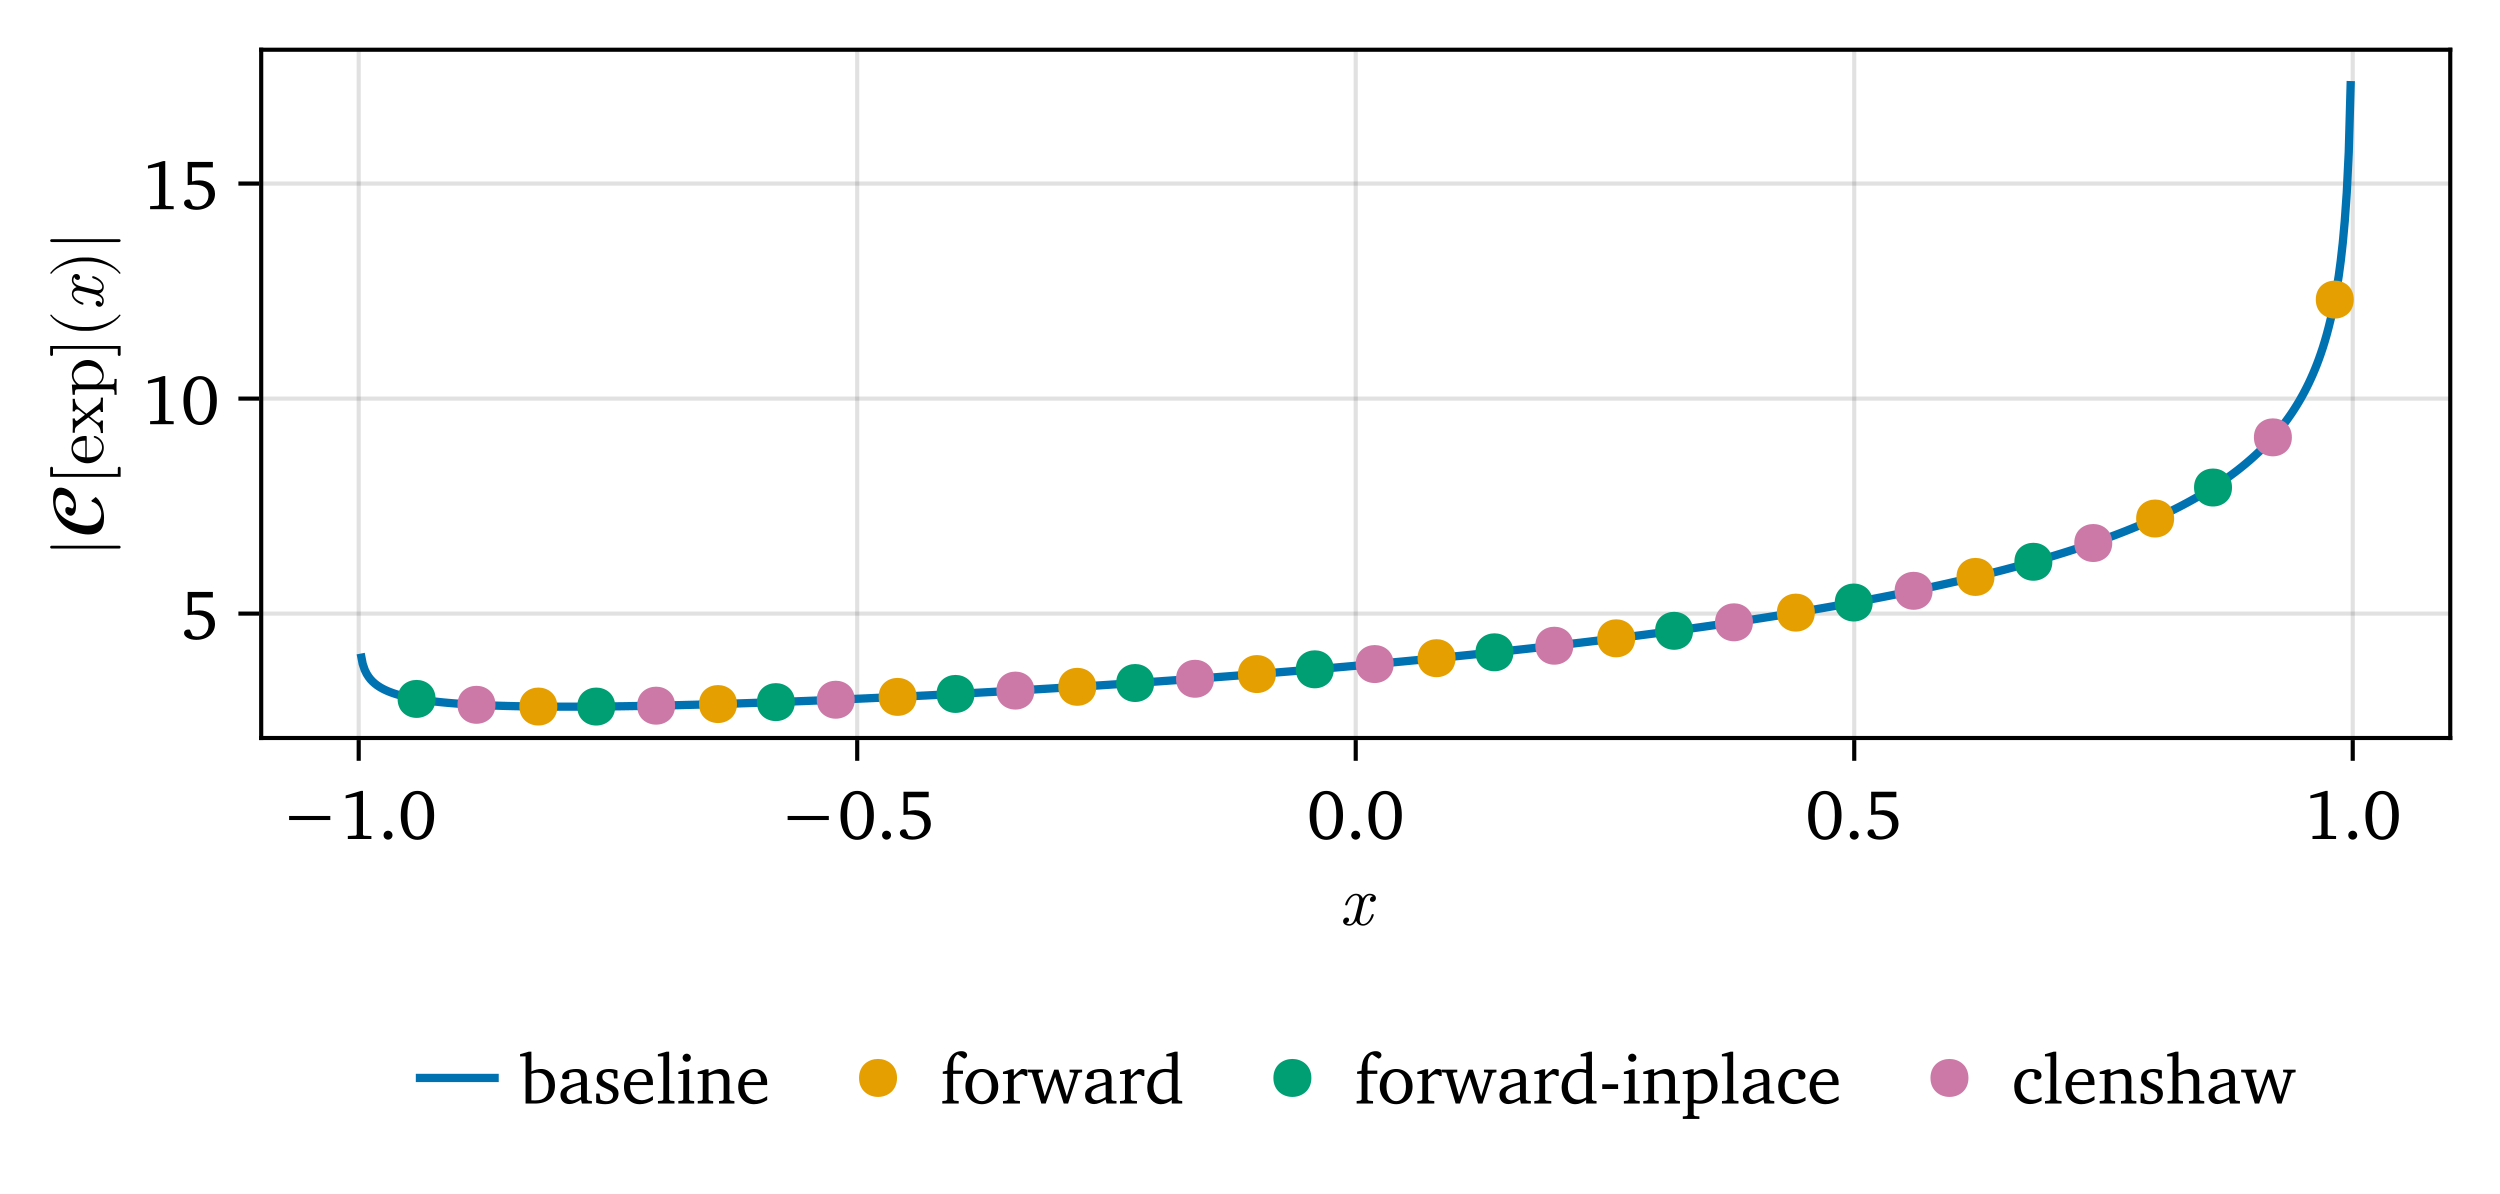 <?xml version="1.0" encoding="UTF-8"?>
<svg xmlns="http://www.w3.org/2000/svg" xmlns:xlink="http://www.w3.org/1999/xlink" width="603" height="288" viewBox="0 0 603 288">
<defs>
<g>
<g id="glyph-0-0-a45d1b98">
<path d="M 8.297 -2.438 C 8.297 -2.594 8.156 -2.594 8.047 -2.594 C 7.844 -2.594 7.812 -2.578 7.734 -2.312 C 7.281 -0.844 6.422 -0.188 5.719 -0.188 C 5.375 -0.188 4.906 -0.391 4.906 -1.281 C 4.906 -1.688 5.094 -2.406 5.234 -2.984 L 5.812 -5.328 C 6.047 -6.203 6.516 -7.141 7.312 -7.141 C 7.359 -7.141 7.781 -7.141 8.062 -6.906 C 7.375 -6.734 7.375 -6.094 7.375 -6.094 C 7.375 -5.859 7.531 -5.547 7.969 -5.547 C 8.281 -5.547 8.812 -5.781 8.812 -6.438 C 8.812 -7.312 7.812 -7.516 7.328 -7.516 C 6.391 -7.516 5.828 -6.688 5.656 -6.359 C 5.281 -7.375 4.453 -7.516 4.031 -7.516 C 2.328 -7.516 1.406 -5.281 1.406 -4.891 C 1.406 -4.719 1.578 -4.719 1.672 -4.719 C 1.891 -4.719 1.891 -4.75 1.969 -5.016 C 2.438 -6.484 3.312 -7.141 4 -7.141 C 4.484 -7.141 4.812 -6.75 4.812 -6.062 C 4.812 -5.656 4.609 -4.828 4.453 -4.203 L 4.062 -2.656 C 3.797 -1.547 3.438 -0.188 2.406 -0.188 C 2.359 -0.188 1.953 -0.188 1.672 -0.422 C 2.172 -0.562 2.328 -0.984 2.328 -1.234 C 2.328 -1.688 1.969 -1.781 1.75 -1.781 C 1.328 -1.781 0.906 -1.422 0.906 -0.859 C 0.906 -0.203 1.609 0.188 2.391 0.188 C 3.219 0.188 3.781 -0.453 4.062 -0.969 C 4.406 0 5.234 0.188 5.672 0.188 C 7.422 0.188 8.297 -2.094 8.297 -2.438 Z M 8.297 -2.438 "/>
</g>
<g id="glyph-1-0-a45d1b98">
<path d="M 2.109 -5.562 L 2.109 -4.578 L 12.047 -4.578 L 12.047 -5.562 Z M 2.109 -5.562 "/>
</g>
<g id="glyph-1-1-a45d1b98">
<path d="M 5.281 -11.609 L 1.594 -10.5 L 1.594 -9.797 L 4.266 -10.266 L 4.266 -1.125 L 4.062 -0.828 L 2.109 -0.734 L 2.109 0 L 7.797 0 L 7.797 -0.719 L 5.969 -0.797 L 5.766 -1.047 L 5.766 -11.609 Z M 5.281 -11.609 "/>
</g>
<g id="glyph-2-0-a45d1b98">
<path d="M 2.359 -2 C 1.766 -2 1.281 -1.531 1.281 -0.922 C 1.281 -0.312 1.766 0.156 2.359 0.156 C 2.953 0.156 3.438 -0.328 3.438 -0.922 C 3.438 -1.531 2.953 -2 2.359 -2 Z M 2.359 -2 "/>
</g>
<g id="glyph-2-1-a45d1b98">
<path d="M 1.719 -11.406 L 1.719 -5.797 C 2.094 -5.859 2.578 -5.906 3.219 -5.906 C 5.578 -5.906 6.75 -5.094 6.75 -3.344 C 6.75 -1.766 5.656 -0.625 4.062 -0.625 C 3.688 -0.625 3.297 -0.703 2.922 -0.828 L 2.25 -2.297 C 2.078 -2.328 1.938 -2.344 1.844 -2.344 C 1.266 -2.344 0.844 -1.969 0.844 -1.438 C 0.844 -0.625 2.016 0.156 3.781 0.156 C 6.562 0.156 8.312 -1.5 8.312 -3.688 C 8.312 -5.625 6.875 -6.953 4.594 -6.953 C 4.047 -6.953 3.438 -6.875 2.766 -6.688 L 2.766 -10.078 L 7.797 -10.078 L 7.797 -11.406 Z M 1.719 -11.406 "/>
</g>
<g id="glyph-2-2-a45d1b98">
<path d="M 4.719 -11.609 C 2.297 -11.609 0.703 -9.469 0.703 -5.719 C 0.703 -1.953 2.297 0.203 4.719 0.203 C 7.156 0.203 8.75 -1.953 8.75 -5.719 C 8.75 -9.469 7.156 -11.609 4.719 -11.609 Z M 4.719 -10.812 C 6.297 -10.812 7.141 -9.078 7.141 -5.719 C 7.141 -2.344 6.297 -0.609 4.719 -0.609 C 3.156 -0.609 2.297 -2.328 2.297 -5.688 C 2.297 -9.078 3.156 -10.812 4.719 -10.812 Z M 4.719 -10.812 "/>
</g>
<g id="glyph-2-3-a45d1b98">
<path d="M 5.281 -11.609 L 1.594 -10.5 L 1.594 -9.797 L 4.266 -10.266 L 4.266 -1.125 L 4.062 -0.828 L 2.109 -0.734 L 2.109 0 L 7.797 0 L 7.797 -0.719 L 5.969 -0.797 L 5.766 -1.047 L 5.766 -11.609 Z M 5.281 -11.609 "/>
</g>
<g id="glyph-3-0-a45d1b98">
<path d="M 4.719 -11.609 C 2.297 -11.609 0.703 -9.469 0.703 -5.719 C 0.703 -1.953 2.297 0.203 4.719 0.203 C 7.156 0.203 8.75 -1.953 8.75 -5.719 C 8.75 -9.469 7.156 -11.609 4.719 -11.609 Z M 4.719 -10.812 C 6.297 -10.812 7.141 -9.078 7.141 -5.719 C 7.141 -2.344 6.297 -0.609 4.719 -0.609 C 3.156 -0.609 2.297 -2.328 2.297 -5.688 C 2.297 -9.078 3.156 -10.812 4.719 -10.812 Z M 4.719 -10.812 "/>
</g>
<g id="glyph-3-1-a45d1b98">
<path d="M 2.109 -5.562 L 2.109 -4.578 L 12.047 -4.578 L 12.047 -5.562 Z M 2.109 -5.562 "/>
</g>
<g id="glyph-4-0-a45d1b98">
<path d="M 2.359 -2 C 1.766 -2 1.281 -1.531 1.281 -0.922 C 1.281 -0.312 1.766 0.156 2.359 0.156 C 2.953 0.156 3.438 -0.328 3.438 -0.922 C 3.438 -1.531 2.953 -2 2.359 -2 Z M 2.359 -2 "/>
</g>
<g id="glyph-5-0-a45d1b98">
<path d="M 2.359 -2 C 1.766 -2 1.281 -1.531 1.281 -0.922 C 1.281 -0.312 1.766 0.156 2.359 0.156 C 2.953 0.156 3.438 -0.328 3.438 -0.922 C 3.438 -1.531 2.953 -2 2.359 -2 Z M 2.359 -2 "/>
</g>
<g id="glyph-5-1-a45d1b98">
<path d="M 4.719 -11.609 C 2.297 -11.609 0.703 -9.469 0.703 -5.719 C 0.703 -1.953 2.297 0.203 4.719 0.203 C 7.156 0.203 8.75 -1.953 8.75 -5.719 C 8.75 -9.469 7.156 -11.609 4.719 -11.609 Z M 4.719 -10.812 C 6.297 -10.812 7.141 -9.078 7.141 -5.719 C 7.141 -2.344 6.297 -0.609 4.719 -0.609 C 3.156 -0.609 2.297 -2.328 2.297 -5.688 C 2.297 -9.078 3.156 -10.812 4.719 -10.812 Z M 4.719 -10.812 "/>
</g>
<g id="glyph-6-0-a45d1b98">
<path d="M 3.906 -2.703 L -12.406 -2.703 C -12.594 -2.703 -12.75 -2.547 -12.75 -2.359 C -12.75 -2.172 -12.594 -2.016 -12.406 -2.016 L 3.906 -2.016 C 4.094 -2.016 4.25 -2.172 4.25 -2.359 C 4.25 -2.547 4.094 -2.703 3.906 -2.703 Z M 3.906 -2.703 "/>
</g>
<g id="glyph-6-1-a45d1b98">
<path d="M 3.906 -4.359 C 3.719 -4.359 3.562 -4.203 3.562 -4.016 L 3.562 -2.625 L -12.062 -2.625 L -12.062 -4.016 C -12.062 -4.203 -12.219 -4.359 -12.406 -4.359 C -12.594 -4.359 -12.75 -4.203 -12.75 -4.016 L -12.75 -1.938 L 4.25 -1.938 L 4.25 -4.016 C 4.25 -4.203 4.094 -4.359 3.906 -4.359 Z M 3.906 -4.359 "/>
</g>
<g id="glyph-6-2-a45d1b98">
<path d="M -2.016 -7.062 C -2.188 -7.062 -2.234 -6.922 -2.234 -6.828 C -2.234 -6.688 -2.125 -6.641 -1.984 -6.609 C -0.234 -6.016 -0.234 -4.484 -0.234 -4.312 C -0.234 -3.469 -0.75 -2.781 -1.375 -2.391 C -2.188 -1.891 -3.312 -1.891 -3.922 -1.891 L -3.922 -6.625 C -3.922 -7 -3.922 -7.062 -4.281 -7.062 C -5.969 -7.062 -7.609 -6.141 -7.609 -4.016 C -7.609 -2.047 -5.859 -0.469 -3.734 -0.469 C -1.469 -0.469 0.188 -2.266 0.188 -4.219 C 0.188 -6.297 -1.703 -7.062 -2.016 -7.062 Z M -4.281 -5.938 L -4.281 -1.906 C -6.812 -2 -7.234 -3.438 -7.234 -4.016 C -7.234 -5.766 -4.953 -5.938 -4.281 -5.938 Z M -4.281 -5.938 "/>
</g>
<g id="glyph-6-3-a45d1b98">
<path d="M 0 -8.766 L -0.531 -8.766 C -0.531 -7.859 -0.562 -7.547 -1.047 -7.156 L -4 -4.875 C -4.641 -5.391 -5.469 -6.031 -5.922 -6.438 C -6.531 -6.969 -6.781 -7.672 -6.797 -8.469 L -7.328 -8.469 C -7.297 -8.031 -7.281 -7.516 -7.281 -7.078 C -7.281 -6.562 -7.312 -5.656 -7.328 -5.438 L -6.797 -5.438 C -6.766 -5.797 -6.547 -5.938 -6.266 -5.938 C -6 -5.938 -5.781 -5.766 -5.672 -5.672 L -4.359 -4.625 L -6.062 -3.297 C -6.234 -3.141 -6.266 -3.141 -6.375 -3.141 C -6.625 -3.141 -6.781 -3.406 -6.797 -3.734 L -7.328 -3.734 L -7.281 -1.906 C -7.281 -1.547 -7.297 -0.75 -7.328 -0.281 L -6.797 -0.281 C -6.797 -1.484 -6.781 -1.5 -5.766 -2.297 L -3.562 -3.984 C -2.547 -3.172 -2.516 -3.172 -1.547 -2.375 C -0.562 -1.562 -0.531 -0.562 -0.531 -0.203 L 0 -0.203 C -0.031 -0.641 -0.047 -1.172 -0.047 -1.609 L 0 -3.234 L -0.531 -3.234 C -0.578 -2.859 -0.797 -2.734 -1.047 -2.734 C -1.422 -2.734 -1.984 -3.234 -3.219 -4.266 L -1.516 -5.562 C -1.328 -5.688 -1.047 -5.922 -0.953 -5.922 C -0.797 -5.922 -0.547 -5.766 -0.531 -5.297 L 0 -5.297 L -0.047 -7.141 C -0.047 -7.594 -0.031 -8.266 0 -8.766 Z M 0 -8.766 "/>
</g>
<g id="glyph-6-4-a45d1b98">
<path d="M -3.672 -8.859 C -5.828 -8.859 -7.516 -7.203 -7.516 -5.297 C -7.516 -3.984 -6.766 -3.266 -6.391 -2.922 L -7.516 -2.922 L -7.328 -0.469 L -6.797 -0.469 C -6.797 -1.688 -6.703 -1.797 -5.953 -1.797 L 2 -1.797 C 2.766 -1.797 2.766 -1.609 2.766 -0.469 L 3.297 -0.469 L 3.25 -2.375 L 3.297 -4.297 L 2.766 -4.297 C 2.766 -3.156 2.766 -2.969 2 -2.969 L -1 -2.969 C -0.734 -3.062 0.188 -3.781 0.188 -5.062 C 0.188 -7.094 -1.484 -8.859 -3.672 -8.859 Z M -3.672 -7.453 C -1.609 -7.453 -0.188 -6.25 -0.188 -5 C -0.188 -4.312 -0.531 -3.672 -1.219 -3.219 C -1.578 -2.969 -1.594 -2.969 -1.938 -2.969 L -5.734 -2.969 C -6.594 -3.469 -7.094 -4.297 -7.094 -5.172 C -7.094 -6.406 -5.594 -7.453 -3.672 -7.453 Z M -3.672 -7.453 "/>
</g>
<g id="glyph-6-5-a45d1b98">
<path d="M 4.25 -2.781 L -12.75 -2.781 L -12.75 -0.719 C -12.75 -0.531 -12.594 -0.375 -12.406 -0.375 C -12.219 -0.375 -12.062 -0.531 -12.062 -0.719 L -12.062 -2.109 L 3.562 -2.109 L 3.562 -0.719 C 3.562 -0.531 3.719 -0.375 3.906 -0.375 C 4.094 -0.375 4.25 -0.531 4.25 -0.719 Z M 4.25 -2.781 "/>
</g>
<g id="glyph-6-6-a45d1b98">
<path d="M -3.531 -4.891 L -4.969 -4.891 C -7.875 -4.891 -11.266 -3.109 -12.688 -1.234 C -12.703 -1.203 -12.719 -1.172 -12.719 -1.141 C -12.719 -1.047 -12.625 -0.969 -12.547 -0.969 C -12.5 -0.969 -12.438 -1 -12.406 -1.031 C -11.078 -2.812 -7.688 -3.984 -4.969 -3.984 L -3.531 -3.984 C -0.812 -3.984 2.578 -2.812 3.906 -1.031 C 3.938 -1 4 -0.969 4.047 -0.969 C 4.125 -0.969 4.219 -1.047 4.219 -1.141 C 4.219 -1.172 4.203 -1.203 4.188 -1.234 C 2.766 -3.109 -0.625 -4.891 -3.531 -4.891 Z M -3.531 -4.891 "/>
</g>
<g id="glyph-7-0-a45d1b98">
<path d="M -9.516 -11.891 C -10.172 -12.047 -10.812 -12.047 -11.266 -11.641 C -11.922 -11.062 -12.047 -10.047 -12.047 -9.031 C -12.047 -7.375 -11.609 -5.609 -10.562 -4.141 C -9.25 -2.328 -7.359 -1.391 -5.547 -0.953 C -4.609 -0.719 -3.672 -0.609 -2.781 -0.734 C -2.062 -0.812 -1.344 -1.078 -0.797 -1.562 C 0 -2.25 0.25 -3.453 0.25 -4.688 C 0.25 -6.156 -0.125 -7.734 -1.047 -9.016 C -1.266 -9.297 -1.516 -9.516 -1.75 -9.734 L -2.812 -8.859 L -2.672 -8.562 C -2.047 -8.422 -1.422 -8.047 -0.984 -7.453 C -0.609 -6.922 -0.422 -6.297 -0.422 -5.719 C -0.422 -4.844 -0.734 -4.078 -1.281 -3.609 C -1.797 -3.141 -2.469 -2.922 -3.141 -2.844 C -4 -2.75 -4.891 -2.859 -5.797 -3.078 C -6.781 -3.328 -7.766 -3.672 -8.719 -4.234 C -9.453 -4.672 -10.172 -5.219 -10.703 -5.969 C -11.203 -6.641 -11.438 -7.5 -11.438 -8.297 C -11.438 -8.953 -11.281 -9.594 -10.875 -9.938 C -10.484 -10.297 -9.906 -10.281 -9.359 -10.156 C -8.703 -9.984 -8.047 -9.641 -7.562 -9 C -7.312 -8.641 -7.062 -8.219 -7.062 -7.781 C -7.062 -7.484 -7.125 -7.188 -7.328 -7.016 C -7.375 -6.969 -7.469 -6.969 -7.547 -6.984 C -7.547 -6.984 -7.906 -7.125 -8.078 -7.203 L -8.438 -7.297 C -8.625 -7.344 -8.781 -7.266 -8.922 -7.141 C -9.062 -7 -9.094 -6.781 -9.094 -6.562 C -9.094 -6.312 -9.047 -6.031 -8.875 -5.828 C -8.656 -5.516 -8.344 -5.328 -8.031 -5.234 C -7.688 -5.156 -7.359 -5.266 -7.125 -5.516 C -6.594 -5.969 -6.516 -6.812 -6.516 -7.641 C -6.516 -8.578 -6.766 -9.609 -7.359 -10.406 C -7.922 -11.203 -8.719 -11.672 -9.516 -11.891 Z M -9.516 -11.891 "/>
</g>
<g id="glyph-8-0-a45d1b98">
<path d="M 4.047 -5.641 C 4 -5.641 3.938 -5.609 3.906 -5.578 C 2.578 -3.812 -0.812 -2.641 -3.531 -2.641 L -4.969 -2.641 C -7.688 -2.641 -11.078 -3.812 -12.406 -5.578 C -12.438 -5.609 -12.5 -5.641 -12.547 -5.641 C -12.625 -5.641 -12.719 -5.562 -12.719 -5.469 C -12.719 -5.438 -12.703 -5.406 -12.688 -5.375 C -11.266 -3.5 -7.875 -1.719 -4.969 -1.719 L -3.531 -1.719 C -0.625 -1.719 2.766 -3.5 4.188 -5.375 C 4.203 -5.406 4.219 -5.438 4.219 -5.469 C 4.219 -5.562 4.125 -5.641 4.047 -5.641 Z M 4.047 -5.641 "/>
</g>
<g id="glyph-9-0-a45d1b98">
<path d="M -2.438 -8.297 C -2.594 -8.297 -2.594 -8.156 -2.594 -8.047 C -2.594 -7.844 -2.578 -7.812 -2.312 -7.734 C -0.844 -7.281 -0.188 -6.422 -0.188 -5.719 C -0.188 -5.375 -0.391 -4.906 -1.281 -4.906 C -1.688 -4.906 -2.406 -5.094 -2.984 -5.234 L -5.328 -5.812 C -6.203 -6.047 -7.141 -6.516 -7.141 -7.312 C -7.141 -7.359 -7.141 -7.781 -6.906 -8.062 C -6.734 -7.375 -6.094 -7.375 -6.094 -7.375 C -5.859 -7.375 -5.547 -7.531 -5.547 -7.969 C -5.547 -8.281 -5.781 -8.812 -6.438 -8.812 C -7.312 -8.812 -7.516 -7.812 -7.516 -7.328 C -7.516 -6.391 -6.688 -5.828 -6.359 -5.656 C -7.375 -5.281 -7.516 -4.453 -7.516 -4.031 C -7.516 -2.328 -5.281 -1.406 -4.891 -1.406 C -4.719 -1.406 -4.719 -1.578 -4.719 -1.672 C -4.719 -1.891 -4.75 -1.891 -5.016 -1.969 C -6.484 -2.438 -7.141 -3.312 -7.141 -4 C -7.141 -4.484 -6.75 -4.812 -6.062 -4.812 C -5.656 -4.812 -4.828 -4.609 -4.203 -4.453 L -2.656 -4.062 C -1.547 -3.797 -0.188 -3.438 -0.188 -2.406 C -0.188 -2.359 -0.188 -1.953 -0.422 -1.672 C -0.562 -2.172 -0.984 -2.328 -1.234 -2.328 C -1.688 -2.328 -1.781 -1.969 -1.781 -1.75 C -1.781 -1.328 -1.422 -0.906 -0.859 -0.906 C -0.203 -0.906 0.188 -1.609 0.188 -2.391 C 0.188 -3.219 -0.453 -3.781 -0.969 -4.062 C 0 -4.406 0.188 -5.234 0.188 -5.672 C 0.188 -7.422 -2.094 -8.297 -2.438 -8.297 Z M -2.438 -8.297 "/>
</g>
<g id="glyph-10-0-a45d1b98">
<path d="M 1.719 -11.406 L 1.719 -5.797 C 2.094 -5.859 2.578 -5.906 3.219 -5.906 C 5.578 -5.906 6.75 -5.094 6.75 -3.344 C 6.75 -1.766 5.656 -0.625 4.062 -0.625 C 3.688 -0.625 3.297 -0.703 2.922 -0.828 L 2.25 -2.297 C 2.078 -2.328 1.938 -2.344 1.844 -2.344 C 1.266 -2.344 0.844 -1.969 0.844 -1.438 C 0.844 -0.625 2.016 0.156 3.781 0.156 C 6.562 0.156 8.312 -1.5 8.312 -3.688 C 8.312 -5.625 6.875 -6.953 4.594 -6.953 C 4.047 -6.953 3.438 -6.875 2.766 -6.688 L 2.766 -10.078 L 7.797 -10.078 L 7.797 -11.406 Z M 1.719 -11.406 "/>
</g>
<g id="glyph-11-0-a45d1b98">
<path d="M 5.281 -11.609 L 1.594 -10.5 L 1.594 -9.797 L 4.266 -10.266 L 4.266 -1.125 L 4.062 -0.828 L 2.109 -0.734 L 2.109 0 L 7.797 0 L 7.797 -0.719 L 5.969 -0.797 L 5.766 -1.047 L 5.766 -11.609 Z M 5.281 -11.609 "/>
</g>
<g id="glyph-11-1-a45d1b98">
<path d="M 4.719 -11.609 C 2.297 -11.609 0.703 -9.469 0.703 -5.719 C 0.703 -1.953 2.297 0.203 4.719 0.203 C 7.156 0.203 8.75 -1.953 8.75 -5.719 C 8.75 -9.469 7.156 -11.609 4.719 -11.609 Z M 4.719 -10.812 C 6.297 -10.812 7.141 -9.078 7.141 -5.719 C 7.141 -2.344 6.297 -0.609 4.719 -0.609 C 3.156 -0.609 2.297 -2.328 2.297 -5.688 C 2.297 -9.078 3.156 -10.812 4.719 -10.812 Z M 4.719 -10.812 "/>
</g>
<g id="glyph-12-0-a45d1b98">
<path d="M 5.281 -11.609 L 1.594 -10.5 L 1.594 -9.797 L 4.266 -10.266 L 4.266 -1.125 L 4.062 -0.828 L 2.109 -0.734 L 2.109 0 L 7.797 0 L 7.797 -0.719 L 5.969 -0.797 L 5.766 -1.047 L 5.766 -11.609 Z M 5.281 -11.609 "/>
</g>
<g id="glyph-12-1-a45d1b98">
<path d="M 1.719 -11.406 L 1.719 -5.797 C 2.094 -5.859 2.578 -5.906 3.219 -5.906 C 5.578 -5.906 6.75 -5.094 6.75 -3.344 C 6.75 -1.766 5.656 -0.625 4.062 -0.625 C 3.688 -0.625 3.297 -0.703 2.922 -0.828 L 2.25 -2.297 C 2.078 -2.328 1.938 -2.344 1.844 -2.344 C 1.266 -2.344 0.844 -1.969 0.844 -1.438 C 0.844 -0.625 2.016 0.156 3.781 0.156 C 6.562 0.156 8.312 -1.5 8.312 -3.688 C 8.312 -5.625 6.875 -6.953 4.594 -6.953 C 4.047 -6.953 3.438 -6.875 2.766 -6.688 L 2.766 -10.078 L 7.797 -10.078 L 7.797 -11.406 Z M 1.719 -11.406 "/>
</g>
<g id="glyph-13-0-a45d1b98">
<path d="M 2.234 -12.516 L 0.141 -11.906 L 0.141 -11.375 L 1.469 -11.375 L 1.469 0 L 3.641 0 C 6.891 0 8.562 -1.547 8.562 -4.469 C 8.562 -6.781 7.203 -8.344 5.203 -8.344 C 4.453 -8.344 3.688 -8.141 2.875 -7.75 L 2.875 -12.516 Z M 2.875 -0.781 L 2.875 -7.172 C 3.438 -7.344 3.938 -7.453 4.375 -7.453 C 6.062 -7.453 7.031 -6.266 7.031 -4.141 C 7.031 -1.797 6.016 -0.766 3.812 -0.766 C 3.719 -0.766 3.406 -0.766 2.875 -0.781 Z M 2.875 -0.781 "/>
</g>
<g id="glyph-14-0-a45d1b98">
<path d="M 5.672 -0.984 L 5.906 0 L 8.297 0 L 8.297 -0.609 L 7.391 -0.703 L 7.094 -0.969 L 7.094 -5.906 C 7.094 -7.609 6.344 -8.344 4.562 -8.344 C 2.406 -8.344 1.125 -7.469 1.125 -6.422 C 1.125 -6.016 1.266 -5.906 1.656 -5.906 L 2.828 -5.906 L 2.828 -7.328 C 3.281 -7.516 3.688 -7.594 4.109 -7.594 C 5.344 -7.594 5.672 -7.031 5.672 -5.688 L 5.672 -5.156 C 2.281 -4.328 0.719 -3.828 0.719 -2.062 C 0.719 -0.781 1.547 0.125 2.891 0.125 C 3.703 0.125 4.609 -0.25 5.672 -0.984 Z M 5.672 -1.562 C 4.828 -1.078 4.125 -0.797 3.562 -0.797 C 2.719 -0.797 2.203 -1.359 2.203 -2.188 C 2.203 -3.438 3.281 -3.891 5.672 -4.562 Z M 5.672 -1.562 "/>
</g>
<g id="glyph-14-1-a45d1b98">
<path d="M 0.516 0 L 4.234 0 L 4.234 -0.609 L 3.422 -0.703 L 3.125 -0.969 L 3.125 -6.656 C 3.859 -7.031 4.484 -7.219 5.031 -7.219 C 6.297 -7.219 6.75 -6.719 6.75 -5.469 L 6.75 -0.969 L 6.453 -0.703 L 5.641 -0.609 L 5.641 0 L 9.359 0 L 9.359 -0.609 L 8.453 -0.703 L 8.156 -0.969 L 8.156 -5.766 C 8.156 -7.469 7.344 -8.344 5.859 -8.344 C 5.141 -8.344 4.266 -7.953 3.125 -7.328 L 3.125 -8.266 L 2.484 -8.266 L 0.516 -7.656 L 0.516 -7.125 L 1.719 -7.125 L 1.719 -0.969 L 1.422 -0.703 L 0.516 -0.609 Z M 0.516 0 "/>
</g>
<g id="glyph-14-2-a45d1b98">
<path d="M 4.578 -8.344 C 2.281 -8.344 0.625 -6.625 0.625 -4.094 C 0.625 -1.578 2.297 0.156 4.578 0.156 C 6.844 0.156 8.531 -1.578 8.531 -4.094 C 8.531 -6.609 6.875 -8.344 4.578 -8.344 Z M 4.578 -7.609 C 5.953 -7.609 6.938 -6.297 6.938 -4.094 C 6.938 -1.891 5.953 -0.578 4.578 -0.578 C 3.219 -0.578 2.234 -1.906 2.234 -4.094 C 2.234 -6.312 3.203 -7.609 4.578 -7.609 Z M 4.578 -7.609 "/>
</g>
<g id="glyph-15-0-a45d1b98">
<path d="M 5.844 -7.969 C 5.266 -8.234 4.609 -8.344 3.859 -8.344 C 1.922 -8.344 0.844 -7.469 0.844 -5.969 C 0.844 -4.828 1.594 -4.281 3.047 -3.641 C 4.172 -3.125 4.781 -2.828 4.781 -1.938 C 4.781 -1.141 4.172 -0.562 3.172 -0.562 C 2.688 -0.562 2.203 -0.703 1.734 -0.969 L 1.531 -2.406 L 0.719 -2.406 L 0.719 -0.203 C 1.312 0.016 2.062 0.156 2.922 0.156 C 4.938 0.156 6.109 -0.812 6.109 -2.391 C 6.109 -3.031 5.859 -3.531 5.453 -3.859 C 4.891 -4.312 4.25 -4.562 3.656 -4.844 C 2.703 -5.297 2.203 -5.656 2.203 -6.391 C 2.203 -7.156 2.719 -7.609 3.625 -7.609 C 4.031 -7.609 4.438 -7.5 4.875 -7.266 L 5.016 -6.047 L 5.844 -6.047 Z M 5.844 -7.969 "/>
</g>
<g id="glyph-15-1-a45d1b98">
<path d="M 0.469 0 L 4.453 0 L 4.453 -0.609 L 3.484 -0.703 L 3.172 -0.969 L 3.172 -12.516 L 2.531 -12.516 L 0.453 -11.906 L 0.453 -11.375 L 1.766 -11.375 L 1.766 -0.969 L 1.484 -0.703 L 0.469 -0.609 Z M 0.469 0 "/>
</g>
<g id="glyph-15-2-a45d1b98">
<path d="M 2.625 -12.031 C 2.078 -12.031 1.625 -11.609 1.625 -11.047 C 1.625 -10.5 2.078 -10.078 2.625 -10.078 C 3.156 -10.078 3.609 -10.5 3.609 -11.047 C 3.609 -11.594 3.156 -12.031 2.625 -12.031 Z M 2.547 -8.266 L 0.594 -7.656 L 0.594 -7.125 L 1.781 -7.125 L 1.781 -0.969 L 1.5 -0.703 L 0.594 -0.609 L 0.594 0 L 4.422 0 L 4.422 -0.609 L 3.5 -0.703 L 3.203 -0.969 L 3.203 -8.266 Z M 2.547 -8.266 "/>
</g>
<g id="glyph-15-3-a45d1b98">
<path d="M 7.609 -1.797 C 6.641 -1.156 5.797 -0.812 4.953 -0.812 C 3.234 -0.812 2.094 -2.109 2.094 -4.281 C 2.094 -4.328 2.094 -4.406 2.094 -4.469 L 7.594 -4.469 C 7.609 -4.656 7.609 -4.828 7.609 -5 C 7.609 -7.094 6.406 -8.344 4.562 -8.344 C 2.281 -8.344 0.625 -6.594 0.625 -4.031 C 0.625 -1.531 2.172 0.156 4.422 0.156 C 5.484 0.156 6.594 -0.188 7.609 -0.859 Z M 6.109 -5.188 L 2.172 -5.188 C 2.281 -6.625 3.25 -7.578 4.328 -7.578 C 5.469 -7.578 6.109 -6.828 6.109 -5.453 C 6.109 -5.375 6.109 -5.266 6.109 -5.188 Z M 6.109 -5.188 "/>
</g>
<g id="glyph-15-4-a45d1b98">
<path d="M 0.5 0 L 4.453 0 L 4.453 -0.609 L 3.406 -0.703 L 3.109 -0.969 L 3.109 -7.156 L 5.484 -7.156 L 5.484 -7.953 L 3.125 -7.953 L 3.125 -9.203 C 3.125 -10.625 3.5 -11.516 4.234 -11.844 L 5.781 -10.828 C 6.219 -10.953 6.484 -11.266 6.484 -11.672 C 6.484 -12.219 5.938 -12.641 5.156 -12.641 C 3.141 -12.641 1.703 -10.969 1.703 -8.141 C 1.703 -8.094 1.703 -8.031 1.703 -7.953 L 0.609 -7.703 L 0.609 -7.156 L 1.703 -7.156 L 1.703 -0.969 L 1.391 -0.703 L 0.5 -0.609 Z M 0.5 0 "/>
</g>
<g id="glyph-15-5-a45d1b98">
<path d="M -0.031 -8.172 L -0.031 -7.547 L 1 -7.453 L 3.266 0 L 4.312 0 L 6.609 -6.438 L 8.672 0 L 9.719 0 L 12.156 -7.406 L 13.109 -7.547 L 13.109 -8.172 L 10.094 -8.172 L 10.094 -7.547 L 11.016 -7.484 L 11.156 -7.203 L 9.422 -1.688 L 7.406 -8.172 L 6.375 -8.172 L 4.094 -1.688 L 2.547 -7.203 L 2.75 -7.484 L 3.656 -7.547 L 3.656 -8.172 Z M -0.031 -8.172 "/>
</g>
<g id="glyph-15-6-a45d1b98">
<path d="M 5.672 -0.984 L 5.906 0 L 8.297 0 L 8.297 -0.609 L 7.391 -0.703 L 7.094 -0.969 L 7.094 -5.906 C 7.094 -7.609 6.344 -8.344 4.562 -8.344 C 2.406 -8.344 1.125 -7.469 1.125 -6.422 C 1.125 -6.016 1.266 -5.906 1.656 -5.906 L 2.828 -5.906 L 2.828 -7.328 C 3.281 -7.516 3.688 -7.594 4.109 -7.594 C 5.344 -7.594 5.672 -7.031 5.672 -5.688 L 5.672 -5.156 C 2.281 -4.328 0.719 -3.828 0.719 -2.062 C 0.719 -0.781 1.547 0.125 2.891 0.125 C 3.703 0.125 4.609 -0.25 5.672 -0.984 Z M 5.672 -1.562 C 4.828 -1.078 4.125 -0.797 3.562 -0.797 C 2.719 -0.797 2.203 -1.359 2.203 -2.188 C 2.203 -3.438 3.281 -3.891 5.672 -4.562 Z M 5.672 -1.562 "/>
</g>
<g id="glyph-15-7-a45d1b98">
<path d="M 0.516 0 L 4.609 0 L 4.609 -0.609 L 3.422 -0.703 L 3.125 -0.969 L 3.125 -5.828 C 3.828 -6.641 4.422 -7.078 4.984 -7.078 C 5.344 -7.078 5.625 -6.938 5.844 -6.656 L 6.391 -6.656 L 6.391 -8.125 C 6.031 -8.281 5.719 -8.344 5.375 -8.344 C 5.234 -8.344 5.078 -8.344 4.953 -8.312 C 4.328 -7.812 3.719 -7.281 3.125 -6.656 L 3.125 -8.266 L 2.484 -8.266 L 0.516 -7.656 L 0.516 -7.125 L 1.719 -7.125 L 1.719 -0.969 L 1.406 -0.703 L 0.516 -0.609 Z M 0.516 0 "/>
</g>
<g id="glyph-15-8-a45d1b98">
<path d="M 6.516 -11.375 L 6.516 -8.172 C 5.984 -8.297 5.469 -8.359 5 -8.359 C 2.406 -8.359 0.609 -6.547 0.609 -3.828 C 0.609 -1.438 2.047 0.156 3.891 0.156 C 4.828 0.156 5.641 -0.188 6.516 -0.891 L 6.516 0 L 9.031 0 L 9.031 -0.609 L 8.219 -0.703 L 7.922 -0.969 L 7.922 -12.516 L 7.281 -12.516 L 5.203 -11.906 L 5.203 -11.375 Z M 6.516 -1.516 C 5.875 -1.125 5.266 -0.922 4.656 -0.922 C 3.125 -0.922 2.109 -2.125 2.109 -4.109 C 2.109 -6.234 3.297 -7.609 5.016 -7.609 C 5.422 -7.609 5.938 -7.516 6.516 -7.344 Z M 6.516 -1.516 "/>
</g>
<g id="glyph-15-9-a45d1b98">
<path d="M 0.797 -4.656 L 0.797 -3.516 L 4.625 -3.516 L 4.625 -4.656 Z M 0.797 -4.656 "/>
</g>
<g id="glyph-15-10-a45d1b98">
<path d="M 0.391 3.703 L 4.391 3.703 L 4.391 3.094 L 3.297 3.016 L 3.016 2.734 L 3.016 -0.109 C 3.641 0 4.172 0.047 4.594 0.047 C 7.109 0.047 8.766 -1.688 8.766 -4.375 C 8.766 -6.75 7.375 -8.344 5.516 -8.344 C 4.703 -8.344 3.906 -8 3.016 -7.328 L 3.016 -8.266 L 2.359 -8.266 L 0.391 -7.656 L 0.391 -7.125 L 1.594 -7.125 L 1.594 2.734 L 1.312 3.016 L 0.391 3.094 Z M 3.016 -0.984 L 3.016 -6.703 C 3.656 -7.078 4.219 -7.281 4.797 -7.281 C 6.266 -7.281 7.281 -6.109 7.281 -4.141 C 7.281 -2.062 6.125 -0.719 4.453 -0.719 C 4.047 -0.719 3.562 -0.797 3.016 -0.984 Z M 3.016 -0.984 "/>
</g>
<g id="glyph-15-11-a45d1b98">
<path d="M 7.219 -0.719 L 7.219 -1.594 C 6.516 -1.125 5.812 -0.891 5.062 -0.891 C 3.297 -0.891 2.172 -2.125 2.172 -4.219 C 2.172 -6.359 3.219 -7.672 4.672 -7.672 C 4.969 -7.672 5.234 -7.578 5.484 -7.422 L 5.484 -6.031 C 5.75 -5.859 6 -5.781 6.25 -5.781 C 6.828 -5.781 7.203 -6.141 7.203 -6.688 C 7.203 -7.672 6.297 -8.344 4.656 -8.344 C 2.281 -8.344 0.625 -6.625 0.625 -4.094 C 0.625 -1.578 2.141 0.125 4.453 0.125 C 5.375 0.125 6.297 -0.172 7.219 -0.719 Z M 7.219 -0.719 "/>
</g>
<g id="glyph-15-12-a45d1b98">
<path d="M 0.516 0 L 4.234 0 L 4.234 -0.609 L 3.422 -0.703 L 3.125 -0.969 L 3.125 -6.656 C 3.859 -7.031 4.484 -7.219 5.031 -7.219 C 6.297 -7.219 6.75 -6.719 6.75 -5.469 L 6.75 -0.969 L 6.453 -0.703 L 5.641 -0.609 L 5.641 0 L 9.359 0 L 9.359 -0.609 L 8.453 -0.703 L 8.156 -0.969 L 8.156 -5.766 C 8.156 -7.469 7.344 -8.344 5.859 -8.344 C 5.141 -8.344 4.266 -7.953 3.125 -7.328 L 3.125 -8.266 L 2.484 -8.266 L 0.516 -7.656 L 0.516 -7.125 L 1.719 -7.125 L 1.719 -0.969 L 1.422 -0.703 L 0.516 -0.609 Z M 0.516 0 "/>
</g>
<g id="glyph-15-13-a45d1b98">
<path d="M 2.391 -12.516 L 0.328 -11.906 L 0.328 -11.375 L 1.625 -11.375 L 1.625 -0.969 L 1.344 -0.703 L 0.422 -0.609 L 0.422 0 L 4.141 0 L 4.141 -0.609 L 3.344 -0.703 L 3.047 -0.969 L 3.047 -6.656 C 3.781 -7.031 4.406 -7.219 4.953 -7.219 C 6.203 -7.219 6.656 -6.719 6.656 -5.469 L 6.656 -0.969 L 6.375 -0.703 L 5.578 -0.609 L 5.578 0 L 9.281 0 L 9.281 -0.609 L 8.375 -0.703 L 8.078 -0.969 L 8.078 -5.766 C 8.078 -7.469 7.281 -8.344 5.797 -8.344 C 5.062 -8.344 4.188 -7.953 3.047 -7.328 L 3.047 -12.516 Z M 2.391 -12.516 "/>
</g>
<g id="glyph-16-0-a45d1b98">
<path d="M 7.609 -1.797 C 6.641 -1.156 5.797 -0.812 4.953 -0.812 C 3.234 -0.812 2.094 -2.109 2.094 -4.281 C 2.094 -4.328 2.094 -4.406 2.094 -4.469 L 7.594 -4.469 C 7.609 -4.656 7.609 -4.828 7.609 -5 C 7.609 -7.094 6.406 -8.344 4.562 -8.344 C 2.281 -8.344 0.625 -6.594 0.625 -4.031 C 0.625 -1.531 2.172 0.156 4.422 0.156 C 5.484 0.156 6.594 -0.188 7.609 -0.859 Z M 6.109 -5.188 L 2.172 -5.188 C 2.281 -6.625 3.25 -7.578 4.328 -7.578 C 5.469 -7.578 6.109 -6.828 6.109 -5.453 C 6.109 -5.375 6.109 -5.266 6.109 -5.188 Z M 6.109 -5.188 "/>
</g>
<g id="glyph-16-1-a45d1b98">
<path d="M 0.516 0 L 4.609 0 L 4.609 -0.609 L 3.422 -0.703 L 3.125 -0.969 L 3.125 -5.828 C 3.828 -6.641 4.422 -7.078 4.984 -7.078 C 5.344 -7.078 5.625 -6.938 5.844 -6.656 L 6.391 -6.656 L 6.391 -8.125 C 6.031 -8.281 5.719 -8.344 5.375 -8.344 C 5.234 -8.344 5.078 -8.344 4.953 -8.312 C 4.328 -7.812 3.719 -7.281 3.125 -6.656 L 3.125 -8.266 L 2.484 -8.266 L 0.516 -7.656 L 0.516 -7.125 L 1.719 -7.125 L 1.719 -0.969 L 1.406 -0.703 L 0.516 -0.609 Z M 0.516 0 "/>
</g>
<g id="glyph-17-0-a45d1b98">
<path d="M 4.578 -8.344 C 2.281 -8.344 0.625 -6.625 0.625 -4.094 C 0.625 -1.578 2.297 0.156 4.578 0.156 C 6.844 0.156 8.531 -1.578 8.531 -4.094 C 8.531 -6.609 6.875 -8.344 4.578 -8.344 Z M 4.578 -7.609 C 5.953 -7.609 6.938 -6.297 6.938 -4.094 C 6.938 -1.891 5.953 -0.578 4.578 -0.578 C 3.219 -0.578 2.234 -1.906 2.234 -4.094 C 2.234 -6.312 3.203 -7.609 4.578 -7.609 Z M 4.578 -7.609 "/>
</g>
<g id="glyph-17-1-a45d1b98">
<path d="M 6.516 -11.375 L 6.516 -8.172 C 5.984 -8.297 5.469 -8.359 5 -8.359 C 2.406 -8.359 0.609 -6.547 0.609 -3.828 C 0.609 -1.438 2.047 0.156 3.891 0.156 C 4.828 0.156 5.641 -0.188 6.516 -0.891 L 6.516 0 L 9.031 0 L 9.031 -0.609 L 8.219 -0.703 L 7.922 -0.969 L 7.922 -12.516 L 7.281 -12.516 L 5.203 -11.906 L 5.203 -11.375 Z M 6.516 -1.516 C 5.875 -1.125 5.266 -0.922 4.656 -0.922 C 3.125 -0.922 2.109 -2.125 2.109 -4.109 C 2.109 -6.234 3.297 -7.609 5.016 -7.609 C 5.422 -7.609 5.938 -7.516 6.516 -7.344 Z M 6.516 -1.516 "/>
</g>
<g id="glyph-17-2-a45d1b98">
<path d="M 0.516 0 L 4.234 0 L 4.234 -0.609 L 3.422 -0.703 L 3.125 -0.969 L 3.125 -6.656 C 3.859 -7.031 4.484 -7.219 5.031 -7.219 C 6.297 -7.219 6.75 -6.719 6.75 -5.469 L 6.75 -0.969 L 6.453 -0.703 L 5.641 -0.609 L 5.641 0 L 9.359 0 L 9.359 -0.609 L 8.453 -0.703 L 8.156 -0.969 L 8.156 -5.766 C 8.156 -7.469 7.344 -8.344 5.859 -8.344 C 5.141 -8.344 4.266 -7.953 3.125 -7.328 L 3.125 -8.266 L 2.484 -8.266 L 0.516 -7.656 L 0.516 -7.125 L 1.719 -7.125 L 1.719 -0.969 L 1.422 -0.703 L 0.516 -0.609 Z M 0.516 0 "/>
</g>
<g id="glyph-17-3-a45d1b98">
<path d="M 7.219 -0.719 L 7.219 -1.594 C 6.516 -1.125 5.812 -0.891 5.062 -0.891 C 3.297 -0.891 2.172 -2.125 2.172 -4.219 C 2.172 -6.359 3.219 -7.672 4.672 -7.672 C 4.969 -7.672 5.234 -7.578 5.484 -7.422 L 5.484 -6.031 C 5.75 -5.859 6 -5.781 6.25 -5.781 C 6.828 -5.781 7.203 -6.141 7.203 -6.688 C 7.203 -7.672 6.297 -8.344 4.656 -8.344 C 2.281 -8.344 0.625 -6.625 0.625 -4.094 C 0.625 -1.578 2.141 0.125 4.453 0.125 C 5.375 0.125 6.297 -0.172 7.219 -0.719 Z M 7.219 -0.719 "/>
</g>
<g id="glyph-18-0-a45d1b98">
<path d="M 0.516 0 L 4.609 0 L 4.609 -0.609 L 3.422 -0.703 L 3.125 -0.969 L 3.125 -5.828 C 3.828 -6.641 4.422 -7.078 4.984 -7.078 C 5.344 -7.078 5.625 -6.938 5.844 -6.656 L 6.391 -6.656 L 6.391 -8.125 C 6.031 -8.281 5.719 -8.344 5.375 -8.344 C 5.234 -8.344 5.078 -8.344 4.953 -8.312 C 4.328 -7.812 3.719 -7.281 3.125 -6.656 L 3.125 -8.266 L 2.484 -8.266 L 0.516 -7.656 L 0.516 -7.125 L 1.719 -7.125 L 1.719 -0.969 L 1.406 -0.703 L 0.516 -0.609 Z M 0.516 0 "/>
</g>
<g id="glyph-18-1-a45d1b98">
<path d="M 0.469 0 L 4.453 0 L 4.453 -0.609 L 3.484 -0.703 L 3.172 -0.969 L 3.172 -12.516 L 2.531 -12.516 L 0.453 -11.906 L 0.453 -11.375 L 1.766 -11.375 L 1.766 -0.969 L 1.484 -0.703 L 0.469 -0.609 Z M 0.469 0 "/>
</g>
</g>
</defs>
<rect x="-60.3" y="-28.8" width="723.6" height="345.6" fill="rgb(100%, 100%, 100%)" fill-opacity="1"/>
<path fill-rule="nonzero" fill="rgb(100%, 100%, 100%)" fill-opacity="1" d="M 63 178 L 591 178 L 591 12 L 63 12 Z M 63 178 "/>
<path fill="none" stroke-width="1" stroke-linecap="butt" stroke-linejoin="miter" stroke="rgb(0%, 0%, 0%)" stroke-opacity="0.12" stroke-miterlimit="1.155" d="M 86.52 178 L 86.52 12 "/>
<path fill="none" stroke-width="1" stroke-linecap="butt" stroke-linejoin="miter" stroke="rgb(0%, 0%, 0%)" stroke-opacity="0.12" stroke-miterlimit="1.155" d="M 206.758 178 L 206.758 12 "/>
<path fill="none" stroke-width="1" stroke-linecap="butt" stroke-linejoin="miter" stroke="rgb(0%, 0%, 0%)" stroke-opacity="0.12" stroke-miterlimit="1.155" d="M 327 178 L 327 12 "/>
<path fill="none" stroke-width="1" stroke-linecap="butt" stroke-linejoin="miter" stroke="rgb(0%, 0%, 0%)" stroke-opacity="0.12" stroke-miterlimit="1.155" d="M 447.242 178 L 447.242 12 "/>
<path fill="none" stroke-width="1" stroke-linecap="butt" stroke-linejoin="miter" stroke="rgb(0%, 0%, 0%)" stroke-opacity="0.12" stroke-miterlimit="1.155" d="M 567.48 178 L 567.48 12 "/>
<path fill="none" stroke-width="1" stroke-linecap="butt" stroke-linejoin="miter" stroke="rgb(0%, 0%, 0%)" stroke-opacity="0.12" stroke-miterlimit="1.155" d="M 63 148 L 591 148 "/>
<path fill="none" stroke-width="1" stroke-linecap="butt" stroke-linejoin="miter" stroke="rgb(0%, 0%, 0%)" stroke-opacity="0.12" stroke-miterlimit="1.155" d="M 63 96.141 L 591 96.141 "/>
<path fill="none" stroke-width="1" stroke-linecap="butt" stroke-linejoin="miter" stroke="rgb(0%, 0%, 0%)" stroke-opacity="0.12" stroke-miterlimit="1.155" d="M 63 44.277 L 591 44.277 "/>
<g fill="rgb(0%, 0%, 0%)" fill-opacity="1">
<use xlink:href="#glyph-0-0-a45d1b98" x="323.056" y="223.085"/>
</g>
<g fill="rgb(0%, 0%, 0%)" fill-opacity="1">
<use xlink:href="#glyph-1-0-a45d1b98" x="67.623" y="202.371"/>
</g>
<g fill="rgb(0%, 0%, 0%)" fill-opacity="1">
<use xlink:href="#glyph-1-1-a45d1b98" x="81.784" y="202.371"/>
</g>
<g fill="rgb(0%, 0%, 0%)" fill-opacity="1">
<use xlink:href="#glyph-2-0-a45d1b98" x="91.236" y="202.371"/>
</g>
<g fill="rgb(0%, 0%, 0%)" fill-opacity="1">
<use xlink:href="#glyph-3-0-a45d1b98" x="95.962" y="202.371"/>
</g>
<g fill="rgb(0%, 0%, 0%)" fill-opacity="1">
<use xlink:href="#glyph-3-1-a45d1b98" x="187.864" y="202.371"/>
</g>
<g fill="rgb(0%, 0%, 0%)" fill-opacity="1">
<use xlink:href="#glyph-3-0-a45d1b98" x="202.025" y="202.371"/>
</g>
<g fill="rgb(0%, 0%, 0%)" fill-opacity="1">
<use xlink:href="#glyph-4-0-a45d1b98" x="211.477" y="202.371"/>
</g>
<g fill="rgb(0%, 0%, 0%)" fill-opacity="1">
<use xlink:href="#glyph-2-1-a45d1b98" x="216.203" y="202.371"/>
</g>
<g fill="rgb(0%, 0%, 0%)" fill-opacity="1">
<use xlink:href="#glyph-2-2-a45d1b98" x="315.185" y="202.371"/>
</g>
<g fill="rgb(0%, 0%, 0%)" fill-opacity="1">
<use xlink:href="#glyph-5-0-a45d1b98" x="324.637" y="202.371"/>
</g>
<g fill="rgb(0%, 0%, 0%)" fill-opacity="1">
<use xlink:href="#glyph-2-2-a45d1b98" x="329.363" y="202.371"/>
</g>
<g fill="rgb(0%, 0%, 0%)" fill-opacity="1">
<use xlink:href="#glyph-5-1-a45d1b98" x="435.426" y="202.371"/>
</g>
<g fill="rgb(0%, 0%, 0%)" fill-opacity="1">
<use xlink:href="#glyph-2-0-a45d1b98" x="444.878" y="202.371"/>
</g>
<g fill="rgb(0%, 0%, 0%)" fill-opacity="1">
<use xlink:href="#glyph-2-1-a45d1b98" x="449.604" y="202.371"/>
</g>
<g fill="rgb(0%, 0%, 0%)" fill-opacity="1">
<use xlink:href="#glyph-2-3-a45d1b98" x="555.666" y="202.371"/>
</g>
<g fill="rgb(0%, 0%, 0%)" fill-opacity="1">
<use xlink:href="#glyph-2-0-a45d1b98" x="565.118" y="202.371"/>
</g>
<g fill="rgb(0%, 0%, 0%)" fill-opacity="1">
<use xlink:href="#glyph-2-2-a45d1b98" x="569.844" y="202.371"/>
</g>
<g fill="rgb(0%, 0%, 0%)" fill-opacity="1">
<use xlink:href="#glyph-6-0-a45d1b98" x="24.846" y="134.329"/>
</g>
<g fill="rgb(0%, 0%, 0%)" fill-opacity="1">
<use xlink:href="#glyph-7-0-a45d1b98" x="24.846" y="129.603"/>
</g>
<g fill="rgb(0%, 0%, 0%)" fill-opacity="1">
<use xlink:href="#glyph-6-1-a45d1b98" x="24.846" y="116.938"/>
</g>
<g fill="rgb(0%, 0%, 0%)" fill-opacity="1">
<use xlink:href="#glyph-6-2-a45d1b98" x="24.846" y="112.212"/>
</g>
<g fill="rgb(0%, 0%, 0%)" fill-opacity="1">
<use xlink:href="#glyph-6-3-a45d1b98" x="24.846" y="104.664"/>
</g>
<g fill="rgb(0%, 0%, 0%)" fill-opacity="1">
<use xlink:href="#glyph-6-4-a45d1b98" x="24.846" y="95.688"/>
</g>
<g fill="rgb(0%, 0%, 0%)" fill-opacity="1">
<use xlink:href="#glyph-6-5-a45d1b98" x="24.846" y="86.237"/>
</g>
<g fill="rgb(0%, 0%, 0%)" fill-opacity="1">
<use xlink:href="#glyph-8-0-a45d1b98" x="24.846" y="81.511"/>
</g>
<g fill="rgb(0%, 0%, 0%)" fill-opacity="1">
<use xlink:href="#glyph-9-0-a45d1b98" x="24.846" y="74.898"/>
</g>
<g fill="rgb(0%, 0%, 0%)" fill-opacity="1">
<use xlink:href="#glyph-6-6-a45d1b98" x="24.846" y="67.01"/>
</g>
<g fill="rgb(0%, 0%, 0%)" fill-opacity="1">
<use xlink:href="#glyph-6-0-a45d1b98" x="24.846" y="60.397"/>
</g>
<g fill="rgb(0%, 0%, 0%)" fill-opacity="1">
<use xlink:href="#glyph-10-0-a45d1b98" x="43.548" y="154.179"/>
</g>
<g fill="rgb(0%, 0%, 0%)" fill-opacity="1">
<use xlink:href="#glyph-11-0-a45d1b98" x="34.096" y="102.319"/>
</g>
<g fill="rgb(0%, 0%, 0%)" fill-opacity="1">
<use xlink:href="#glyph-11-1-a45d1b98" x="43.548" y="102.319"/>
</g>
<g fill="rgb(0%, 0%, 0%)" fill-opacity="1">
<use xlink:href="#glyph-12-0-a45d1b98" x="34.096" y="50.458"/>
</g>
<g fill="rgb(0%, 0%, 0%)" fill-opacity="1">
<use xlink:href="#glyph-12-1-a45d1b98" x="43.548" y="50.458"/>
</g>
<path fill="none" stroke-width="2" stroke-linecap="butt" stroke-linejoin="miter" stroke="rgb(0%, 44.706%, 69.804%)" stroke-opacity="1" stroke-miterlimit="2" d="M 87 157.645 L 87.48 160.117 L 87.961 161.539 L 88.445 162.531 L 88.926 163.285 L 89.406 163.898 L 89.887 164.406 L 90.371 164.84 L 90.852 165.219 L 91.332 165.551 L 91.812 165.848 L 92.297 166.117 L 92.777 166.359 L 93.258 166.582 L 93.738 166.789 L 94.223 166.977 L 94.703 167.152 L 95.184 167.316 L 95.664 167.465 L 96.148 167.609 L 96.629 167.742 L 97.109 167.867 L 97.59 167.988 L 98.074 168.098 L 98.555 168.207 L 99.516 168.402 L 100 168.492 L 100.48 168.578 L 100.961 168.66 L 101.441 168.738 L 101.926 168.812 L 102.406 168.887 L 103.367 169.02 L 103.852 169.082 L 104.812 169.199 L 105.293 169.254 L 105.777 169.305 L 106.738 169.406 L 107.219 169.453 L 107.703 169.496 L 108.184 169.543 L 109.145 169.621 L 109.629 169.66 L 110.109 169.699 L 111.07 169.77 L 111.555 169.801 L 112.516 169.863 L 112.996 169.891 L 113.48 169.922 L 113.961 169.949 L 114.441 169.973 L 114.922 170 L 115.406 170.023 L 116.367 170.07 L 116.848 170.09 L 117.332 170.109 L 117.812 170.133 L 118.293 170.148 L 118.773 170.168 L 119.258 170.188 L 120.699 170.234 L 121.184 170.25 L 121.664 170.262 L 122.145 170.277 L 122.625 170.289 L 123.109 170.301 L 124.551 170.336 L 125.035 170.344 L 125.516 170.355 L 126.477 170.371 L 126.961 170.379 L 128.402 170.402 L 128.887 170.406 L 129.367 170.414 L 129.848 170.418 L 130.328 170.426 L 130.812 170.43 L 132.254 170.441 L 132.738 170.441 L 133.699 170.449 L 134.18 170.449 L 134.664 170.453 L 138.996 170.453 L 139.477 170.449 L 139.957 170.449 L 140.441 170.445 L 140.922 170.445 L 141.883 170.438 L 142.367 170.434 L 143.809 170.422 L 144.293 170.418 L 145.734 170.406 L 146.219 170.402 L 146.699 170.395 L 147.18 170.391 L 147.66 170.383 L 148.145 170.379 L 149.105 170.363 L 149.586 170.359 L 150.07 170.352 L 151.512 170.328 L 151.996 170.32 L 153.438 170.297 L 153.922 170.289 L 154.883 170.273 L 155.363 170.262 L 155.848 170.254 L 156.328 170.246 L 156.809 170.234 L 157.289 170.227 L 157.773 170.215 L 158.254 170.207 L 159.215 170.184 L 159.699 170.176 L 161.141 170.141 L 161.625 170.133 L 163.066 170.098 L 163.551 170.086 L 164.992 170.051 L 165.477 170.035 L 166.918 170 L 167.402 169.988 L 167.883 169.973 L 168.363 169.961 L 168.844 169.945 L 169.328 169.934 L 169.809 169.922 L 170.77 169.891 L 171.254 169.879 L 171.734 169.863 L 172.215 169.852 L 172.695 169.836 L 173.18 169.82 L 173.66 169.809 L 174.621 169.777 L 175.105 169.762 L 176.066 169.73 L 176.547 169.719 L 177.031 169.703 L 178.473 169.656 L 178.957 169.637 L 180.398 169.59 L 180.883 169.574 L 181.363 169.559 L 181.844 169.539 L 182.324 169.523 L 182.809 169.508 L 183.289 169.492 L 183.77 169.473 L 184.25 169.457 L 184.734 169.438 L 185.215 169.422 L 185.695 169.402 L 186.176 169.387 L 186.66 169.367 L 187.141 169.352 L 187.621 169.332 L 188.102 169.316 L 188.586 169.297 L 189.066 169.277 L 189.547 169.262 L 190.027 169.242 L 190.512 169.223 L 190.992 169.207 L 191.953 169.168 L 192.438 169.148 L 193.398 169.109 L 193.879 169.094 L 194.363 169.074 L 195.805 169.016 L 196.289 168.996 L 197.25 168.957 L 197.73 168.934 L 198.215 168.914 L 199.656 168.855 L 200.141 168.836 L 200.621 168.812 L 201.582 168.773 L 202.066 168.754 L 202.547 168.73 L 203.027 168.711 L 203.508 168.688 L 203.992 168.668 L 204.473 168.648 L 204.953 168.625 L 205.434 168.605 L 205.918 168.582 L 206.398 168.562 L 206.879 168.539 L 207.359 168.52 L 207.844 168.496 L 208.324 168.473 L 208.805 168.453 L 209.285 168.43 L 209.77 168.406 L 210.25 168.387 L 211.211 168.34 L 211.695 168.32 L 213.137 168.25 L 213.621 168.227 L 214.102 168.203 L 214.582 168.184 L 215.062 168.16 L 215.547 168.137 L 216.988 168.066 L 217.473 168.043 L 218.914 167.973 L 219.398 167.949 L 219.879 167.922 L 220.84 167.875 L 221.324 167.852 L 221.805 167.828 L 222.285 167.801 L 222.766 167.777 L 223.25 167.754 L 223.73 167.73 L 224.211 167.703 L 224.691 167.68 L 225.176 167.656 L 225.656 167.629 L 226.617 167.582 L 227.102 167.555 L 227.582 167.531 L 228.062 167.504 L 228.543 167.48 L 229.027 167.453 L 229.508 167.43 L 230.469 167.375 L 230.953 167.352 L 231.434 167.324 L 231.914 167.301 L 232.395 167.273 L 232.879 167.246 L 233.359 167.223 L 234.32 167.168 L 234.805 167.141 L 235.285 167.117 L 236.246 167.062 L 236.73 167.035 L 238.172 166.953 L 238.656 166.93 L 240.098 166.848 L 240.582 166.82 L 242.023 166.738 L 242.508 166.707 L 243.949 166.625 L 244.434 166.598 L 245.395 166.543 L 245.875 166.512 L 246.359 166.484 L 247.32 166.43 L 247.801 166.398 L 248.285 166.371 L 248.766 166.344 L 249.246 166.312 L 249.727 166.285 L 250.211 166.254 L 251.172 166.199 L 251.652 166.168 L 252.137 166.141 L 252.617 166.109 L 253.098 166.082 L 253.578 166.051 L 254.062 166.023 L 255.023 165.961 L 255.504 165.934 L 255.988 165.902 L 256.469 165.871 L 256.949 165.844 L 257.43 165.812 L 257.914 165.781 L 258.395 165.754 L 259.355 165.691 L 259.84 165.66 L 260.32 165.629 L 260.801 165.602 L 261.281 165.57 L 261.766 165.539 L 263.207 165.445 L 263.691 165.414 L 265.133 165.32 L 265.617 165.289 L 267.059 165.195 L 267.543 165.164 L 268.023 165.129 L 268.984 165.066 L 269.469 165.035 L 269.949 165.004 L 270.43 164.969 L 270.91 164.938 L 271.395 164.906 L 271.875 164.871 L 272.836 164.809 L 273.32 164.773 L 274.281 164.711 L 274.762 164.676 L 275.246 164.645 L 275.727 164.609 L 276.207 164.578 L 276.688 164.543 L 277.172 164.512 L 278.133 164.441 L 278.613 164.41 L 279.098 164.375 L 279.578 164.344 L 280.539 164.273 L 281.023 164.238 L 281.504 164.207 L 282.465 164.137 L 282.949 164.102 L 283.43 164.07 L 284.391 164 L 284.875 163.965 L 286.316 163.859 L 286.801 163.824 L 288.242 163.719 L 288.727 163.684 L 290.168 163.578 L 290.652 163.543 L 291.133 163.504 L 292.094 163.434 L 292.578 163.398 L 293.059 163.363 L 293.539 163.324 L 294.02 163.289 L 294.504 163.254 L 294.984 163.215 L 295.945 163.145 L 296.43 163.105 L 296.91 163.07 L 297.391 163.031 L 297.871 162.996 L 298.355 162.957 L 298.836 162.922 L 299.316 162.883 L 299.797 162.848 L 300.281 162.809 L 300.762 162.77 L 301.242 162.734 L 301.723 162.695 L 302.207 162.656 L 302.688 162.621 L 303.648 162.543 L 304.133 162.504 L 304.613 162.469 L 305.574 162.391 L 306.059 162.352 L 307.5 162.234 L 307.984 162.195 L 309.426 162.078 L 309.91 162.039 L 311.352 161.922 L 311.836 161.883 L 312.316 161.844 L 312.797 161.801 L 313.277 161.762 L 313.762 161.723 L 314.242 161.684 L 314.723 161.641 L 315.203 161.602 L 315.688 161.562 L 316.168 161.52 L 316.648 161.48 L 317.129 161.438 L 317.613 161.398 L 318.094 161.355 L 318.574 161.316 L 319.055 161.273 L 319.539 161.234 L 320.02 161.191 L 320.5 161.152 L 320.98 161.109 L 321.465 161.066 L 321.945 161.027 L 322.906 160.941 L 323.391 160.898 L 323.871 160.859 L 324.832 160.773 L 325.316 160.73 L 326.758 160.602 L 327.242 160.559 L 328.684 160.43 L 329.168 160.387 L 330.609 160.258 L 331.094 160.215 L 331.574 160.168 L 332.535 160.082 L 333.02 160.039 L 333.5 159.992 L 334.461 159.906 L 334.945 159.859 L 335.426 159.816 L 335.906 159.77 L 336.387 159.727 L 336.871 159.68 L 337.352 159.637 L 337.832 159.59 L 338.312 159.547 L 338.797 159.5 L 339.277 159.453 L 339.758 159.41 L 340.238 159.363 L 340.723 159.316 L 341.203 159.27 L 341.684 159.227 L 342.164 159.18 L 342.648 159.133 L 344.09 158.992 L 344.574 158.945 L 346.016 158.805 L 346.5 158.758 L 347.941 158.617 L 348.426 158.566 L 349.387 158.473 L 349.867 158.422 L 350.352 158.375 L 350.832 158.328 L 351.312 158.277 L 351.793 158.23 L 352.277 158.18 L 352.758 158.133 L 353.238 158.082 L 353.719 158.035 L 354.203 157.984 L 354.684 157.938 L 355.645 157.836 L 356.129 157.789 L 357.57 157.637 L 358.055 157.586 L 358.535 157.539 L 359.496 157.438 L 359.98 157.387 L 361.422 157.234 L 361.906 157.18 L 363.348 157.027 L 363.832 156.977 L 364.312 156.922 L 365.273 156.82 L 365.758 156.766 L 366.238 156.715 L 366.719 156.66 L 367.199 156.609 L 367.684 156.555 L 368.164 156.504 L 368.645 156.449 L 369.125 156.398 L 369.609 156.344 L 370.09 156.289 L 370.57 156.238 L 371.051 156.184 L 371.535 156.129 L 372.977 155.965 L 373.461 155.91 L 374.902 155.746 L 375.387 155.691 L 376.828 155.527 L 377.312 155.469 L 378.273 155.359 L 378.754 155.301 L 379.238 155.246 L 379.719 155.188 L 380.199 155.133 L 380.68 155.074 L 381.164 155.02 L 382.125 154.902 L 382.605 154.848 L 383.09 154.789 L 384.051 154.672 L 384.531 154.617 L 385.016 154.559 L 386.457 154.383 L 386.941 154.324 L 387.422 154.266 L 387.902 154.203 L 388.383 154.145 L 388.867 154.086 L 389.348 154.027 L 389.828 153.965 L 390.309 153.906 L 390.793 153.848 L 391.273 153.785 L 391.754 153.727 L 392.234 153.664 L 392.719 153.602 L 393.199 153.543 L 394.16 153.418 L 394.645 153.359 L 396.086 153.172 L 396.57 153.109 L 398.012 152.922 L 398.496 152.859 L 398.977 152.797 L 399.457 152.73 L 399.938 152.668 L 400.422 152.605 L 400.902 152.539 L 401.863 152.414 L 402.348 152.348 L 402.828 152.281 L 403.309 152.219 L 403.789 152.152 L 404.273 152.086 L 404.754 152.023 L 405.715 151.891 L 406.199 151.824 L 407.641 151.625 L 408.125 151.559 L 408.605 151.492 L 409.086 151.422 L 409.566 151.355 L 410.051 151.289 L 410.531 151.219 L 411.012 151.152 L 411.492 151.082 L 411.977 151.016 L 412.938 150.875 L 413.418 150.809 L 413.902 150.738 L 415.344 150.527 L 415.828 150.457 L 417.27 150.246 L 417.754 150.176 L 418.234 150.102 L 418.715 150.031 L 419.195 149.957 L 419.68 149.887 L 420.16 149.812 L 420.641 149.742 L 421.121 149.668 L 421.605 149.594 L 422.086 149.523 L 423.047 149.375 L 423.531 149.301 L 424.973 149.078 L 425.457 149 L 426.418 148.852 L 426.898 148.773 L 427.383 148.699 L 427.863 148.621 L 428.344 148.547 L 428.824 148.469 L 429.309 148.391 L 430.75 148.156 L 431.234 148.078 L 432.676 147.844 L 433.16 147.762 L 433.641 147.684 L 434.121 147.602 L 434.602 147.523 L 435.086 147.441 L 435.566 147.363 L 436.527 147.199 L 437.012 147.117 L 438.453 146.871 L 438.938 146.789 L 439.418 146.703 L 439.898 146.621 L 440.379 146.535 L 440.863 146.453 L 441.344 146.367 L 441.824 146.285 L 442.305 146.199 L 442.789 146.113 L 444.23 145.855 L 444.715 145.77 L 445.195 145.68 L 445.676 145.594 L 446.156 145.504 L 446.641 145.418 L 447.602 145.238 L 448.082 145.152 L 448.566 145.062 L 449.527 144.883 L 450.008 144.789 L 450.492 144.699 L 450.973 144.609 L 451.453 144.516 L 451.934 144.426 L 452.418 144.332 L 453.379 144.145 L 453.859 144.055 L 454.344 143.957 L 455.785 143.676 L 456.27 143.578 L 456.75 143.484 L 457.711 143.289 L 458.195 143.191 L 459.637 142.898 L 460.121 142.801 L 460.602 142.699 L 461.082 142.602 L 461.562 142.5 L 462.047 142.398 L 462.527 142.301 L 463.008 142.199 L 463.488 142.094 L 463.973 141.992 L 464.453 141.891 L 464.934 141.785 L 465.414 141.684 L 465.898 141.578 L 467.34 141.262 L 467.824 141.156 L 468.305 141.051 L 468.785 140.941 L 469.266 140.836 L 469.75 140.727 L 471.191 140.398 L 471.676 140.289 L 472.156 140.176 L 472.637 140.066 L 473.117 139.953 L 473.602 139.84 L 475.043 139.5 L 475.527 139.387 L 476.488 139.152 L 476.969 139.039 L 477.453 138.922 L 477.934 138.801 L 478.895 138.566 L 479.379 138.445 L 480.82 138.082 L 481.305 137.961 L 481.785 137.836 L 482.266 137.715 L 482.746 137.59 L 483.23 137.465 L 483.711 137.34 L 484.191 137.211 L 484.672 137.086 L 485.156 136.957 L 486.598 136.57 L 487.082 136.438 L 487.562 136.309 L 488.523 136.043 L 489.008 135.906 L 489.488 135.773 L 490.449 135.5 L 490.934 135.363 L 491.414 135.227 L 491.895 135.086 L 492.375 134.949 L 492.859 134.809 L 493.34 134.664 L 493.82 134.523 L 494.301 134.379 L 494.785 134.234 L 495.746 133.945 L 496.227 133.797 L 496.711 133.648 L 497.672 133.352 L 498.152 133.199 L 498.637 133.047 L 499.598 132.742 L 500.078 132.586 L 500.562 132.43 L 501.043 132.273 L 501.523 132.113 L 502.004 131.957 L 502.488 131.797 L 503.93 131.305 L 504.414 131.141 L 505.855 130.637 L 506.34 130.465 L 507.781 129.949 L 508.266 129.773 L 509.707 129.234 L 510.191 129.055 L 511.152 128.688 L 511.633 128.5 L 512.117 128.312 L 512.598 128.125 L 513.078 127.934 L 513.559 127.738 L 514.043 127.547 L 514.523 127.348 L 515.004 127.152 L 515.484 126.953 L 515.969 126.75 L 516.93 126.344 L 517.41 126.137 L 517.895 125.926 L 518.375 125.715 L 519.336 125.285 L 519.82 125.07 L 520.301 124.852 L 520.781 124.629 L 521.262 124.402 L 521.746 124.18 L 522.707 123.719 L 523.188 123.484 L 523.672 123.25 L 524.152 123.012 L 524.633 122.77 L 525.113 122.523 L 525.598 122.277 L 526.559 121.777 L 527.039 121.52 L 527.523 121.262 L 528.004 121 L 528.965 120.469 L 529.449 120.195 L 529.93 119.922 L 530.41 119.645 L 530.891 119.363 L 531.375 119.074 L 531.855 118.785 L 532.336 118.492 L 532.816 118.195 L 533.301 117.895 L 534.262 117.277 L 534.742 116.961 L 535.227 116.645 L 535.707 116.32 L 536.668 115.656 L 537.152 115.316 L 537.633 114.969 L 538.113 114.617 L 538.594 114.262 L 539.078 113.898 L 539.559 113.531 L 540.039 113.156 L 540.52 112.773 L 541.004 112.383 L 541.484 111.988 L 541.965 111.582 L 542.445 111.172 L 542.93 110.75 L 543.41 110.324 L 543.891 109.887 L 544.371 109.441 L 544.855 108.984 L 545.336 108.52 L 545.816 108.043 L 546.297 107.555 L 546.781 107.059 L 547.262 106.547 L 547.742 106.023 L 548.223 105.488 L 548.707 104.938 L 549.188 104.375 L 549.668 103.793 L 550.148 103.195 L 550.633 102.582 L 551.113 101.953 L 551.594 101.301 L 552.074 100.629 L 552.559 99.934 L 553.039 99.219 L 553.52 98.477 L 554 97.707 L 554.484 96.906 L 554.965 96.078 L 555.445 95.215 L 555.926 94.316 L 556.41 93.375 L 556.891 92.395 L 557.371 91.363 L 557.852 90.281 L 558.336 89.141 L 558.816 87.938 L 559.297 86.664 L 559.777 85.305 L 560.262 83.859 L 560.742 82.309 L 561.223 80.637 L 561.703 78.824 L 562.188 76.848 L 562.668 74.676 L 563.148 72.262 L 563.629 69.555 L 564.113 66.465 L 564.594 62.875 L 565.074 58.602 L 565.555 53.328 L 566.039 46.457 L 566.52 36.645 L 567 19.547 "/>
<path fill-rule="nonzero" fill="rgb(90.196%, 62.353%, 0%)" fill-opacity="1" d="M 134.43 170.418 C 134.43 164.309 125.266 164.309 125.266 170.418 C 125.266 176.531 134.43 176.531 134.43 170.418 Z M 134.43 170.418 "/>
<path fill-rule="nonzero" fill="rgb(90.196%, 62.353%, 0%)" fill-opacity="1" d="M 177.762 169.82 C 177.762 163.711 168.598 163.711 168.598 169.82 C 168.598 175.93 177.762 175.93 177.762 169.82 Z M 177.762 169.82 "/>
<path fill-rule="nonzero" fill="rgb(90.196%, 62.353%, 0%)" fill-opacity="1" d="M 221.09 168.09 C 221.09 161.98 211.926 161.98 211.926 168.09 C 211.926 174.199 221.09 174.199 221.09 168.09 Z M 221.09 168.09 "/>
<path fill-rule="nonzero" fill="rgb(90.196%, 62.353%, 0%)" fill-opacity="1" d="M 264.422 165.66 C 264.422 159.551 255.258 159.551 255.258 165.66 C 255.258 171.77 264.422 171.77 264.422 165.66 Z M 264.422 165.66 "/>
<path fill-rule="nonzero" fill="rgb(90.196%, 62.353%, 0%)" fill-opacity="1" d="M 307.75 162.582 C 307.75 156.473 298.586 156.473 298.586 162.582 C 298.586 168.691 307.75 168.691 307.75 162.582 Z M 307.75 162.582 "/>
<path fill-rule="nonzero" fill="rgb(90.196%, 62.353%, 0%)" fill-opacity="1" d="M 351.082 158.758 C 351.082 152.648 341.914 152.648 341.914 158.758 C 341.914 164.867 351.082 164.867 351.082 158.758 Z M 351.082 158.758 "/>
<path fill-rule="nonzero" fill="rgb(90.196%, 62.353%, 0%)" fill-opacity="1" d="M 394.41 153.965 C 394.41 147.855 385.246 147.855 385.246 153.965 C 385.246 160.078 394.41 160.078 394.41 153.965 Z M 394.41 153.965 "/>
<path fill-rule="nonzero" fill="rgb(90.196%, 62.353%, 0%)" fill-opacity="1" d="M 437.742 147.762 C 437.742 141.652 428.574 141.652 428.574 147.762 C 428.574 153.875 437.742 153.875 437.742 147.762 Z M 437.742 147.762 "/>
<path fill-rule="nonzero" fill="rgb(90.196%, 62.353%, 0%)" fill-opacity="1" d="M 481.07 139.152 C 481.07 133.043 471.906 133.043 471.906 139.152 C 471.906 145.266 481.07 145.266 481.07 139.152 Z M 481.07 139.152 "/>
<path fill-rule="nonzero" fill="rgb(90.196%, 62.353%, 0%)" fill-opacity="1" d="M 524.402 125.07 C 524.402 118.961 515.234 118.961 515.234 125.07 C 515.234 131.18 524.402 131.18 524.402 125.07 Z M 524.402 125.07 "/>
<path fill-rule="nonzero" fill="rgb(90.196%, 62.353%, 0%)" fill-opacity="1" d="M 567.73 72.262 C 567.73 66.152 558.566 66.152 558.566 72.262 C 558.566 78.375 567.73 78.375 567.73 72.262 Z M 567.73 72.262 "/>
<path fill-rule="nonzero" fill="rgb(0%, 61.961%, 45.098%)" fill-opacity="1" d="M 105.062 168.578 C 105.062 162.469 95.898 162.469 95.898 168.578 C 95.898 174.688 105.062 174.688 105.062 168.578 Z M 105.062 168.578 "/>
<path fill-rule="nonzero" fill="rgb(0%, 61.961%, 45.098%)" fill-opacity="1" d="M 148.395 170.422 C 148.395 164.312 139.227 164.312 139.227 170.422 C 139.227 176.535 148.395 176.535 148.395 170.422 Z M 148.395 170.422 "/>
<path fill-rule="nonzero" fill="rgb(0%, 61.961%, 45.098%)" fill-opacity="1" d="M 191.723 169.352 C 191.723 163.242 182.559 163.242 182.559 169.352 C 182.559 175.461 191.723 175.461 191.723 169.352 Z M 191.723 169.352 "/>
<path fill-rule="nonzero" fill="rgb(0%, 61.961%, 45.098%)" fill-opacity="1" d="M 235.055 167.375 C 235.055 161.266 225.887 161.266 225.887 167.375 C 225.887 173.488 235.055 173.488 235.055 167.375 Z M 235.055 167.375 "/>
<path fill-rule="nonzero" fill="rgb(0%, 61.961%, 45.098%)" fill-opacity="1" d="M 278.383 164.742 C 278.383 158.633 269.219 158.633 269.219 164.742 C 269.219 170.852 278.383 170.852 278.383 164.742 Z M 278.383 164.742 "/>
<path fill-rule="nonzero" fill="rgb(0%, 61.961%, 45.098%)" fill-opacity="1" d="M 321.715 161.438 C 321.715 155.328 312.547 155.328 312.547 161.438 C 312.547 167.547 321.715 167.547 321.715 161.438 Z M 321.715 161.438 "/>
<path fill-rule="nonzero" fill="rgb(0%, 61.961%, 45.098%)" fill-opacity="1" d="M 365.043 157.336 C 365.043 151.227 355.879 151.227 355.879 157.336 C 355.879 163.445 365.043 163.445 365.043 157.336 Z M 365.043 157.336 "/>
<path fill-rule="nonzero" fill="rgb(0%, 61.961%, 45.098%)" fill-opacity="1" d="M 408.371 152.152 C 408.371 146.043 399.207 146.043 399.207 152.152 C 399.207 158.262 408.371 158.262 408.371 152.152 Z M 408.371 152.152 "/>
<path fill-rule="nonzero" fill="rgb(0%, 61.961%, 45.098%)" fill-opacity="1" d="M 451.703 145.328 C 451.703 139.219 442.539 139.219 442.539 145.328 C 442.539 151.438 451.703 151.438 451.703 145.328 Z M 451.703 145.328 "/>
<path fill-rule="nonzero" fill="rgb(0%, 61.961%, 45.098%)" fill-opacity="1" d="M 495.031 135.5 C 495.031 129.391 485.867 129.391 485.867 135.5 C 485.867 141.609 495.031 141.609 495.031 135.5 Z M 495.031 135.5 "/>
<path fill-rule="nonzero" fill="rgb(0%, 61.961%, 45.098%)" fill-opacity="1" d="M 538.363 117.586 C 538.363 111.477 529.199 111.477 529.199 117.586 C 529.199 123.699 538.363 123.699 538.363 117.586 Z M 538.363 117.586 "/>
<path fill-rule="nonzero" fill="rgb(80%, 47.451%, 65.49%)" fill-opacity="1" d="M 119.508 170 C 119.508 163.891 110.34 163.891 110.34 170 C 110.34 176.109 119.508 176.109 119.508 170 Z M 119.508 170 "/>
<path fill-rule="nonzero" fill="rgb(80%, 47.451%, 65.49%)" fill-opacity="1" d="M 162.836 170.207 C 162.836 164.098 153.672 164.098 153.672 170.207 C 153.672 176.316 162.836 176.316 162.836 170.207 Z M 162.836 170.207 "/>
<path fill-rule="nonzero" fill="rgb(80%, 47.451%, 65.49%)" fill-opacity="1" d="M 206.168 168.773 C 206.168 162.664 197 162.664 197 168.773 C 197 174.883 206.168 174.883 206.168 168.773 Z M 206.168 168.773 "/>
<path fill-rule="nonzero" fill="rgb(80%, 47.451%, 65.49%)" fill-opacity="1" d="M 249.496 166.57 C 249.496 160.461 240.332 160.461 240.332 166.57 C 240.332 172.68 249.496 172.68 249.496 166.57 Z M 249.496 166.57 "/>
<path fill-rule="nonzero" fill="rgb(80%, 47.451%, 65.49%)" fill-opacity="1" d="M 292.828 163.719 C 292.828 157.609 283.66 157.609 283.66 163.719 C 283.66 169.828 292.828 169.828 292.828 163.719 Z M 292.828 163.719 "/>
<path fill-rule="nonzero" fill="rgb(80%, 47.451%, 65.49%)" fill-opacity="1" d="M 336.156 160.168 C 336.156 154.059 326.992 154.059 326.992 160.168 C 326.992 166.281 336.156 166.281 336.156 160.168 Z M 336.156 160.168 "/>
<path fill-rule="nonzero" fill="rgb(80%, 47.451%, 65.49%)" fill-opacity="1" d="M 379.484 155.746 C 379.484 149.637 370.32 149.637 370.32 155.746 C 370.32 161.855 379.484 161.855 379.484 155.746 Z M 379.484 155.746 "/>
<path fill-rule="nonzero" fill="rgb(80%, 47.451%, 65.49%)" fill-opacity="1" d="M 422.816 150.102 C 422.816 143.992 413.652 143.992 413.652 150.102 C 413.652 156.211 422.816 156.211 422.816 150.102 Z M 422.816 150.102 "/>
<path fill-rule="nonzero" fill="rgb(80%, 47.451%, 65.49%)" fill-opacity="1" d="M 466.145 142.5 C 466.145 136.391 456.98 136.391 456.98 142.5 C 456.98 148.609 466.145 148.609 466.145 142.5 Z M 466.145 142.5 "/>
<path fill-rule="nonzero" fill="rgb(80%, 47.451%, 65.49%)" fill-opacity="1" d="M 509.477 130.973 C 509.477 124.863 500.312 124.863 500.312 130.973 C 500.312 137.086 509.477 137.086 509.477 130.973 Z M 509.477 130.973 "/>
<path fill-rule="nonzero" fill="rgb(80%, 47.451%, 65.49%)" fill-opacity="1" d="M 552.805 105.488 C 552.805 99.379 543.641 99.379 543.641 105.488 C 543.641 111.598 552.805 111.598 552.805 105.488 Z M 552.805 105.488 "/>
<path fill="none" stroke-width="1" stroke-linecap="butt" stroke-linejoin="miter" stroke="rgb(0%, 0%, 0%)" stroke-opacity="1" stroke-miterlimit="1.155" d="M 86.52 178.5 L 86.52 183.5 "/>
<path fill="none" stroke-width="1" stroke-linecap="butt" stroke-linejoin="miter" stroke="rgb(0%, 0%, 0%)" stroke-opacity="1" stroke-miterlimit="1.155" d="M 206.758 178.5 L 206.758 183.5 "/>
<path fill="none" stroke-width="1" stroke-linecap="butt" stroke-linejoin="miter" stroke="rgb(0%, 0%, 0%)" stroke-opacity="1" stroke-miterlimit="1.155" d="M 327 178.5 L 327 183.5 "/>
<path fill="none" stroke-width="1" stroke-linecap="butt" stroke-linejoin="miter" stroke="rgb(0%, 0%, 0%)" stroke-opacity="1" stroke-miterlimit="1.155" d="M 447.242 178.5 L 447.242 183.5 "/>
<path fill="none" stroke-width="1" stroke-linecap="butt" stroke-linejoin="miter" stroke="rgb(0%, 0%, 0%)" stroke-opacity="1" stroke-miterlimit="1.155" d="M 567.48 178.5 L 567.48 183.5 "/>
<path fill="none" stroke-width="1" stroke-linecap="butt" stroke-linejoin="miter" stroke="rgb(0%, 0%, 0%)" stroke-opacity="1" stroke-miterlimit="1.155" d="M 62.5 148 L 57.5 148 "/>
<path fill="none" stroke-width="1" stroke-linecap="butt" stroke-linejoin="miter" stroke="rgb(0%, 0%, 0%)" stroke-opacity="1" stroke-miterlimit="1.155" d="M 62.5 96.141 L 57.5 96.141 "/>
<path fill="none" stroke-width="1" stroke-linecap="butt" stroke-linejoin="miter" stroke="rgb(0%, 0%, 0%)" stroke-opacity="1" stroke-miterlimit="1.155" d="M 62.5 44.277 L 57.5 44.277 "/>
<path fill="none" stroke-width="2" stroke-linecap="butt" stroke-linejoin="miter" stroke="rgb(0%, 44.706%, 69.804%)" stroke-opacity="1" stroke-miterlimit="2" d="M 100.297 260 L 120.297 260 "/>
<path fill-rule="nonzero" fill="rgb(90.196%, 62.353%, 0%)" fill-opacity="1" d="M 216.367 260 C 216.367 253.891 207.199 253.891 207.199 260 C 207.199 266.109 216.367 266.109 216.367 260 Z M 216.367 260 "/>
<path fill-rule="nonzero" fill="rgb(0%, 61.961%, 45.098%)" fill-opacity="1" d="M 316.305 260 C 316.305 253.891 307.141 253.891 307.141 260 C 307.141 266.109 316.305 266.109 316.305 260 Z M 316.305 260 "/>
<path fill-rule="nonzero" fill="rgb(80%, 47.451%, 65.49%)" fill-opacity="1" d="M 474.793 260 C 474.793 253.891 465.629 253.891 465.629 260 C 465.629 266.109 474.793 266.109 474.793 260 Z M 474.793 260 "/>
<g fill="rgb(0%, 0%, 0%)" fill-opacity="1">
<use xlink:href="#glyph-13-0-a45d1b98" x="125.298" y="266.18"/>
</g>
<g fill="rgb(0%, 0%, 0%)" fill-opacity="1">
<use xlink:href="#glyph-14-0-a45d1b98" x="134.461" y="266.18"/>
</g>
<g fill="rgb(0%, 0%, 0%)" fill-opacity="1">
<use xlink:href="#glyph-15-0-a45d1b98" x="143.08" y="266.18"/>
</g>
<g fill="rgb(0%, 0%, 0%)" fill-opacity="1">
<use xlink:href="#glyph-16-0-a45d1b98" x="149.88" y="266.18"/>
</g>
<g fill="rgb(0%, 0%, 0%)" fill-opacity="1">
<use xlink:href="#glyph-15-1-a45d1b98" x="158.227" y="266.18"/>
</g>
<g fill="rgb(0%, 0%, 0%)" fill-opacity="1">
<use xlink:href="#glyph-15-2-a45d1b98" x="163.021" y="266.18"/>
</g>
<g fill="rgb(0%, 0%, 0%)" fill-opacity="1">
<use xlink:href="#glyph-14-1-a45d1b98" x="167.781" y="266.18"/>
</g>
<g fill="rgb(0%, 0%, 0%)" fill-opacity="1">
<use xlink:href="#glyph-15-3-a45d1b98" x="177.437" y="266.18"/>
</g>
<g fill="rgb(0%, 0%, 0%)" fill-opacity="1">
<use xlink:href="#glyph-15-4-a45d1b98" x="226.784" y="266.18"/>
</g>
<g fill="rgb(0%, 0%, 0%)" fill-opacity="1">
<use xlink:href="#glyph-14-2-a45d1b98" x="232.241" y="266.18"/>
</g>
<g fill="rgb(0%, 0%, 0%)" fill-opacity="1">
<use xlink:href="#glyph-16-1-a45d1b98" x="241.404" y="266.18"/>
</g>
<g fill="rgb(0%, 0%, 0%)" fill-opacity="1">
<use xlink:href="#glyph-15-5-a45d1b98" x="247.898" y="266.18"/>
</g>
<g fill="rgb(0%, 0%, 0%)" fill-opacity="1">
<use xlink:href="#glyph-15-6-a45d1b98" x="261.005" y="266.18"/>
</g>
<g fill="rgb(0%, 0%, 0%)" fill-opacity="1">
<use xlink:href="#glyph-15-7-a45d1b98" x="269.624" y="266.18"/>
</g>
<g fill="rgb(0%, 0%, 0%)" fill-opacity="1">
<use xlink:href="#glyph-15-8-a45d1b98" x="276.118" y="266.18"/>
</g>
<g fill="rgb(0%, 0%, 0%)" fill-opacity="1">
<use xlink:href="#glyph-15-4-a45d1b98" x="326.723" y="266.18"/>
</g>
<g fill="rgb(0%, 0%, 0%)" fill-opacity="1">
<use xlink:href="#glyph-17-0-a45d1b98" x="332.18" y="266.18"/>
</g>
<g fill="rgb(0%, 0%, 0%)" fill-opacity="1">
<use xlink:href="#glyph-18-0-a45d1b98" x="341.343" y="266.18"/>
</g>
<g fill="rgb(0%, 0%, 0%)" fill-opacity="1">
<use xlink:href="#glyph-15-5-a45d1b98" x="347.837" y="266.18"/>
</g>
<g fill="rgb(0%, 0%, 0%)" fill-opacity="1">
<use xlink:href="#glyph-15-6-a45d1b98" x="360.944" y="266.18"/>
</g>
<g fill="rgb(0%, 0%, 0%)" fill-opacity="1">
<use xlink:href="#glyph-15-7-a45d1b98" x="369.563" y="266.18"/>
</g>
<g fill="rgb(0%, 0%, 0%)" fill-opacity="1">
<use xlink:href="#glyph-17-1-a45d1b98" x="376.057" y="266.18"/>
</g>
<g fill="rgb(0%, 0%, 0%)" fill-opacity="1">
<use xlink:href="#glyph-15-9-a45d1b98" x="385.662" y="266.18"/>
</g>
<g fill="rgb(0%, 0%, 0%)" fill-opacity="1">
<use xlink:href="#glyph-15-2-a45d1b98" x="391.085" y="266.18"/>
</g>
<g fill="rgb(0%, 0%, 0%)" fill-opacity="1">
<use xlink:href="#glyph-17-2-a45d1b98" x="395.845" y="266.18"/>
</g>
<g fill="rgb(0%, 0%, 0%)" fill-opacity="1">
<use xlink:href="#glyph-15-10-a45d1b98" x="405.501" y="266.18"/>
</g>
<g fill="rgb(0%, 0%, 0%)" fill-opacity="1">
<use xlink:href="#glyph-18-1-a45d1b98" x="414.868" y="266.18"/>
</g>
<g fill="rgb(0%, 0%, 0%)" fill-opacity="1">
<use xlink:href="#glyph-15-6-a45d1b98" x="419.662" y="266.18"/>
</g>
<g fill="rgb(0%, 0%, 0%)" fill-opacity="1">
<use xlink:href="#glyph-17-3-a45d1b98" x="428.281" y="266.18"/>
</g>
<g fill="rgb(0%, 0%, 0%)" fill-opacity="1">
<use xlink:href="#glyph-15-3-a45d1b98" x="435.863" y="266.18"/>
</g>
<g fill="rgb(0%, 0%, 0%)" fill-opacity="1">
<use xlink:href="#glyph-15-11-a45d1b98" x="485.209" y="266.18"/>
</g>
<g fill="rgb(0%, 0%, 0%)" fill-opacity="1">
<use xlink:href="#glyph-15-1-a45d1b98" x="492.791" y="266.18"/>
</g>
<g fill="rgb(0%, 0%, 0%)" fill-opacity="1">
<use xlink:href="#glyph-15-3-a45d1b98" x="497.585" y="266.18"/>
</g>
<g fill="rgb(0%, 0%, 0%)" fill-opacity="1">
<use xlink:href="#glyph-15-12-a45d1b98" x="505.932" y="266.18"/>
</g>
<g fill="rgb(0%, 0%, 0%)" fill-opacity="1">
<use xlink:href="#glyph-15-0-a45d1b98" x="515.588" y="266.18"/>
</g>
<g fill="rgb(0%, 0%, 0%)" fill-opacity="1">
<use xlink:href="#glyph-15-13-a45d1b98" x="522.388" y="266.18"/>
</g>
<g fill="rgb(0%, 0%, 0%)" fill-opacity="1">
<use xlink:href="#glyph-15-6-a45d1b98" x="531.976" y="266.18"/>
</g>
<g fill="rgb(0%, 0%, 0%)" fill-opacity="1">
<use xlink:href="#glyph-15-5-a45d1b98" x="540.595" y="266.18"/>
</g>
<path fill="none" stroke-width="1" stroke-linecap="butt" stroke-linejoin="miter" stroke="rgb(0%, 0%, 0%)" stroke-opacity="1" stroke-miterlimit="1.155" d="M 62.5 178 L 591.5 178 "/>
<path fill="none" stroke-width="1" stroke-linecap="butt" stroke-linejoin="miter" stroke="rgb(0%, 0%, 0%)" stroke-opacity="1" stroke-miterlimit="1.155" d="M 63 178.5 L 63 11.5 "/>
<path fill="none" stroke-width="1" stroke-linecap="butt" stroke-linejoin="miter" stroke="rgb(0%, 0%, 0%)" stroke-opacity="1" stroke-miterlimit="1.155" d="M 62.5 12 L 591.5 12 "/>
<path fill="none" stroke-width="1" stroke-linecap="butt" stroke-linejoin="miter" stroke="rgb(0%, 0%, 0%)" stroke-opacity="1" stroke-miterlimit="1.155" d="M 591 178.5 L 591 11.5 "/>
</svg>

